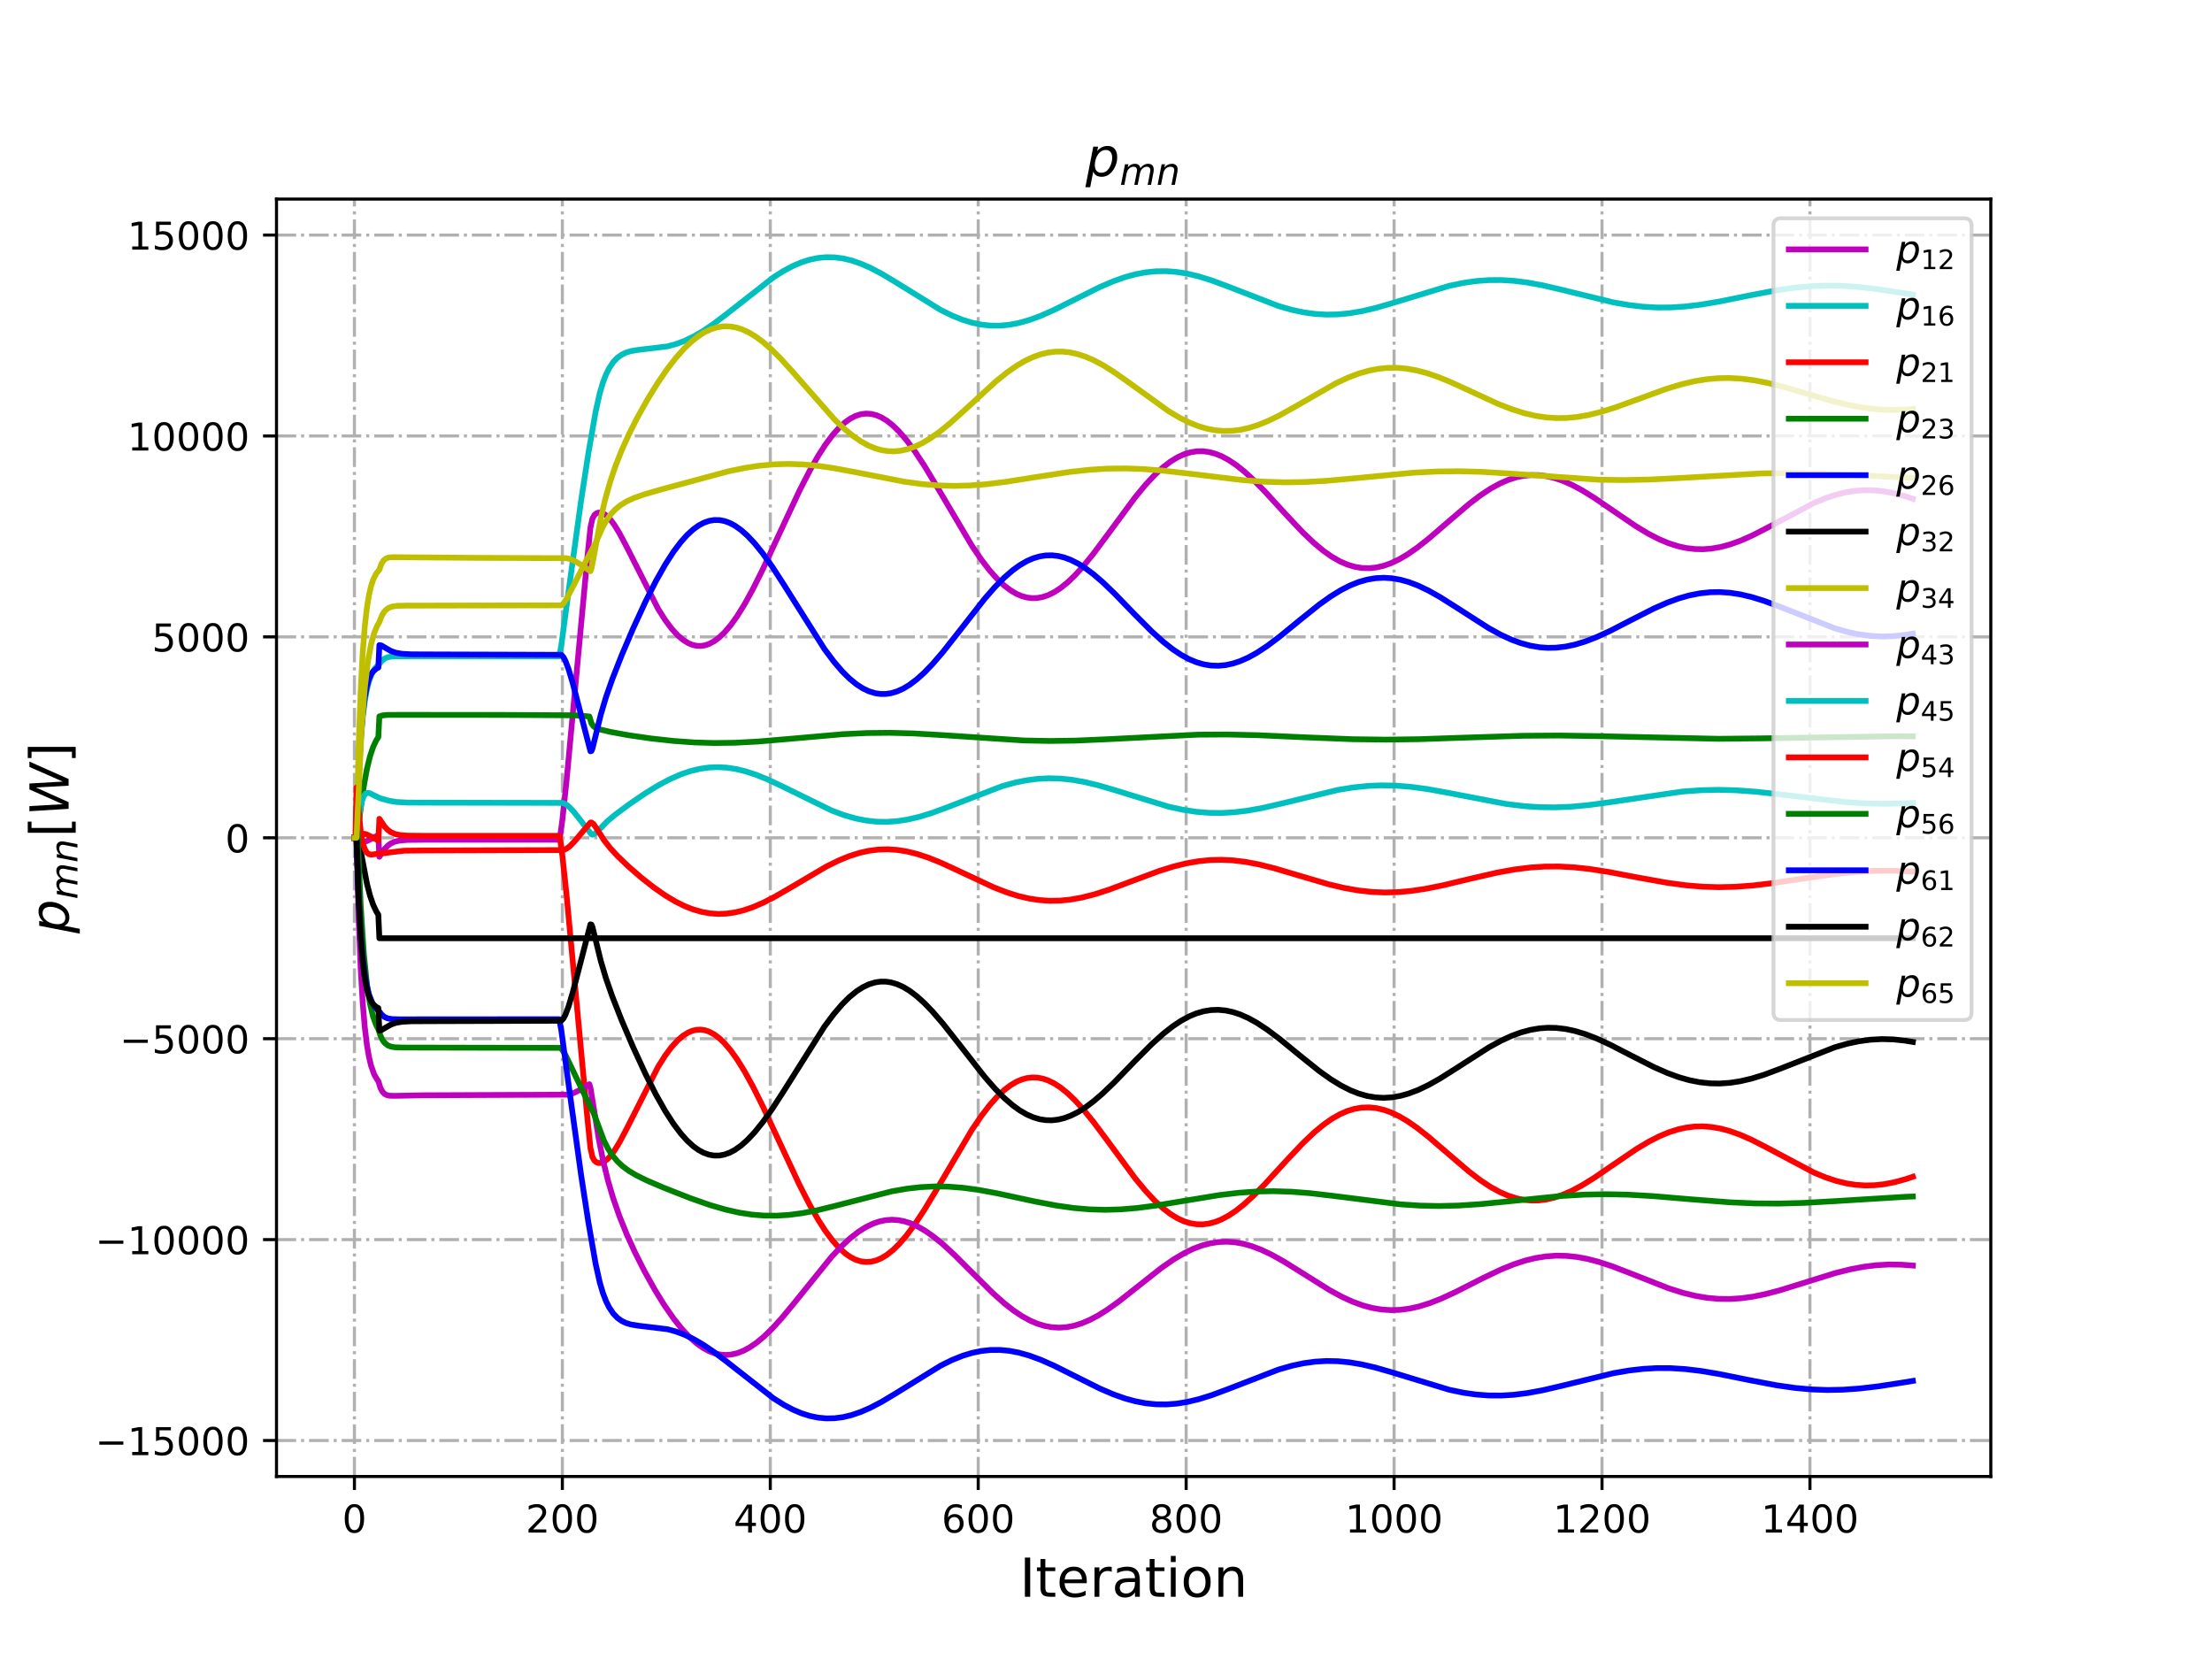 <?xml version="1.0" encoding="utf-8" standalone="no"?>
<!DOCTYPE svg PUBLIC "-//W3C//DTD SVG 1.1//EN"
  "http://www.w3.org/Graphics/SVG/1.1/DTD/svg11.dtd">
<!-- Created with matplotlib (http://matplotlib.org/) -->
<svg height="432pt" version="1.1" viewBox="0 0 576 432" width="576pt" xmlns="http://www.w3.org/2000/svg" xmlns:xlink="http://www.w3.org/1999/xlink">
 <defs>
  <style type="text/css">
*{stroke-linecap:butt;stroke-linejoin:round;}
  </style>
 </defs>
 <g id="figure_1">
  <g id="patch_1">
   <path d="M 0 432 
L 576 432 
L 576 0 
L 0 0 
z
" style="fill:#ffffff;"/>
  </g>
  <g id="axes_1">
   <g id="patch_2">
    <path d="M 72 384.48 
L 518.4 384.48 
L 518.4 51.84 
L 72 51.84 
z
" style="fill:#ffffff;"/>
   </g>
   <g id="matplotlib.axis_1">
    <g id="xtick_1">
     <g id="line2d_1">
      <path clip-path="url(#p38170d453d)" d="M 92.291 384.48 
L 92.291 51.84 
" style="fill:none;stroke:#b0b0b0;stroke-dasharray:5.12,1.28,0.8,1.28;stroke-dashoffset:0;stroke-width:0.8;"/>
     </g>
     <g id="line2d_2">
      <defs>
       <path d="M 0 0 
L 0 3.5 
" id="m357e4e09e6" style="stroke:#000000;stroke-width:0.8;"/>
      </defs>
      <g>
       <use style="stroke:#000000;stroke-width:0.8;" x="92.291" xlink:href="#m357e4e09e6" y="384.48"/>
      </g>
     </g>
     <g id="text_1">
      <!-- 0 -->
      <defs>
       <path d="M 31.781 66.406 
Q 24.172 66.406 20.328 58.906 
Q 16.5 51.422 16.5 36.375 
Q 16.5 21.391 20.328 13.891 
Q 24.172 6.391 31.781 6.391 
Q 39.453 6.391 43.281 13.891 
Q 47.125 21.391 47.125 36.375 
Q 47.125 51.422 43.281 58.906 
Q 39.453 66.406 31.781 66.406 
z
M 31.781 74.219 
Q 44.047 74.219 50.516 64.516 
Q 56.984 54.828 56.984 36.375 
Q 56.984 17.969 50.516 8.266 
Q 44.047 -1.422 31.781 -1.422 
Q 19.531 -1.422 13.062 8.266 
Q 6.594 17.969 6.594 36.375 
Q 6.594 54.828 13.062 64.516 
Q 19.531 74.219 31.781 74.219 
z
" id="DejaVuSans-30"/>
      </defs>
      <g transform="translate(89.11 399.078)scale(0.1 -0.1)">
       <use xlink:href="#DejaVuSans-30"/>
      </g>
     </g>
    </g>
    <g id="xtick_2">
     <g id="line2d_3">
      <path clip-path="url(#p38170d453d)" d="M 146.436 384.48 
L 146.436 51.84 
" style="fill:none;stroke:#b0b0b0;stroke-dasharray:5.12,1.28,0.8,1.28;stroke-dashoffset:0;stroke-width:0.8;"/>
     </g>
     <g id="line2d_4">
      <g>
       <use style="stroke:#000000;stroke-width:0.8;" x="146.436" xlink:href="#m357e4e09e6" y="384.48"/>
      </g>
     </g>
     <g id="text_2">
      <!-- 200 -->
      <defs>
       <path d="M 19.188 8.297 
L 53.609 8.297 
L 53.609 0 
L 7.328 0 
L 7.328 8.297 
Q 12.938 14.109 22.625 23.891 
Q 32.328 33.688 34.812 36.531 
Q 39.547 41.844 41.422 45.531 
Q 43.312 49.219 43.312 52.781 
Q 43.312 58.594 39.234 62.25 
Q 35.156 65.922 28.609 65.922 
Q 23.969 65.922 18.812 64.312 
Q 13.672 62.703 7.812 59.422 
L 7.812 69.391 
Q 13.766 71.781 18.938 73 
Q 24.125 74.219 28.422 74.219 
Q 39.75 74.219 46.484 68.547 
Q 53.219 62.891 53.219 53.422 
Q 53.219 48.922 51.531 44.891 
Q 49.859 40.875 45.406 35.406 
Q 44.188 33.984 37.641 27.219 
Q 31.109 20.453 19.188 8.297 
z
" id="DejaVuSans-32"/>
      </defs>
      <g transform="translate(136.892 399.078)scale(0.1 -0.1)">
       <use xlink:href="#DejaVuSans-32"/>
       <use x="63.623" xlink:href="#DejaVuSans-30"/>
       <use x="127.246" xlink:href="#DejaVuSans-30"/>
      </g>
     </g>
    </g>
    <g id="xtick_3">
     <g id="line2d_5">
      <path clip-path="url(#p38170d453d)" d="M 200.581 384.48 
L 200.581 51.84 
" style="fill:none;stroke:#b0b0b0;stroke-dasharray:5.12,1.28,0.8,1.28;stroke-dashoffset:0;stroke-width:0.8;"/>
     </g>
     <g id="line2d_6">
      <g>
       <use style="stroke:#000000;stroke-width:0.8;" x="200.581" xlink:href="#m357e4e09e6" y="384.48"/>
      </g>
     </g>
     <g id="text_3">
      <!-- 400 -->
      <defs>
       <path d="M 37.797 64.312 
L 12.891 25.391 
L 37.797 25.391 
z
M 35.203 72.906 
L 47.609 72.906 
L 47.609 25.391 
L 58.016 25.391 
L 58.016 17.188 
L 47.609 17.188 
L 47.609 0 
L 37.797 0 
L 37.797 17.188 
L 4.891 17.188 
L 4.891 26.703 
z
" id="DejaVuSans-34"/>
      </defs>
      <g transform="translate(191.038 399.078)scale(0.1 -0.1)">
       <use xlink:href="#DejaVuSans-34"/>
       <use x="63.623" xlink:href="#DejaVuSans-30"/>
       <use x="127.246" xlink:href="#DejaVuSans-30"/>
      </g>
     </g>
    </g>
    <g id="xtick_4">
     <g id="line2d_7">
      <path clip-path="url(#p38170d453d)" d="M 254.726 384.48 
L 254.726 51.84 
" style="fill:none;stroke:#b0b0b0;stroke-dasharray:5.12,1.28,0.8,1.28;stroke-dashoffset:0;stroke-width:0.8;"/>
     </g>
     <g id="line2d_8">
      <g>
       <use style="stroke:#000000;stroke-width:0.8;" x="254.726" xlink:href="#m357e4e09e6" y="384.48"/>
      </g>
     </g>
     <g id="text_4">
      <!-- 600 -->
      <defs>
       <path d="M 33.016 40.375 
Q 26.375 40.375 22.484 35.828 
Q 18.609 31.297 18.609 23.391 
Q 18.609 15.531 22.484 10.953 
Q 26.375 6.391 33.016 6.391 
Q 39.656 6.391 43.531 10.953 
Q 47.406 15.531 47.406 23.391 
Q 47.406 31.297 43.531 35.828 
Q 39.656 40.375 33.016 40.375 
z
M 52.594 71.297 
L 52.594 62.312 
Q 48.875 64.062 45.094 64.984 
Q 41.312 65.922 37.594 65.922 
Q 27.828 65.922 22.672 59.328 
Q 17.531 52.734 16.797 39.406 
Q 19.672 43.656 24.016 45.922 
Q 28.375 48.188 33.594 48.188 
Q 44.578 48.188 50.953 41.516 
Q 57.328 34.859 57.328 23.391 
Q 57.328 12.156 50.688 5.359 
Q 44.047 -1.422 33.016 -1.422 
Q 20.359 -1.422 13.672 8.266 
Q 6.984 17.969 6.984 36.375 
Q 6.984 53.656 15.188 63.938 
Q 23.391 74.219 37.203 74.219 
Q 40.922 74.219 44.703 73.484 
Q 48.484 72.75 52.594 71.297 
z
" id="DejaVuSans-36"/>
      </defs>
      <g transform="translate(245.183 399.078)scale(0.1 -0.1)">
       <use xlink:href="#DejaVuSans-36"/>
       <use x="63.623" xlink:href="#DejaVuSans-30"/>
       <use x="127.246" xlink:href="#DejaVuSans-30"/>
      </g>
     </g>
    </g>
    <g id="xtick_5">
     <g id="line2d_9">
      <path clip-path="url(#p38170d453d)" d="M 308.872 384.48 
L 308.872 51.84 
" style="fill:none;stroke:#b0b0b0;stroke-dasharray:5.12,1.28,0.8,1.28;stroke-dashoffset:0;stroke-width:0.8;"/>
     </g>
     <g id="line2d_10">
      <g>
       <use style="stroke:#000000;stroke-width:0.8;" x="308.872" xlink:href="#m357e4e09e6" y="384.48"/>
      </g>
     </g>
     <g id="text_5">
      <!-- 800 -->
      <defs>
       <path d="M 31.781 34.625 
Q 24.75 34.625 20.719 30.859 
Q 16.703 27.094 16.703 20.516 
Q 16.703 13.922 20.719 10.156 
Q 24.75 6.391 31.781 6.391 
Q 38.812 6.391 42.859 10.172 
Q 46.922 13.969 46.922 20.516 
Q 46.922 27.094 42.891 30.859 
Q 38.875 34.625 31.781 34.625 
z
M 21.922 38.812 
Q 15.578 40.375 12.031 44.719 
Q 8.5 49.078 8.5 55.328 
Q 8.5 64.062 14.719 69.141 
Q 20.953 74.219 31.781 74.219 
Q 42.672 74.219 48.875 69.141 
Q 55.078 64.062 55.078 55.328 
Q 55.078 49.078 51.531 44.719 
Q 48 40.375 41.703 38.812 
Q 48.828 37.156 52.797 32.312 
Q 56.781 27.484 56.781 20.516 
Q 56.781 9.906 50.312 4.234 
Q 43.844 -1.422 31.781 -1.422 
Q 19.734 -1.422 13.25 4.234 
Q 6.781 9.906 6.781 20.516 
Q 6.781 27.484 10.781 32.312 
Q 14.797 37.156 21.922 38.812 
z
M 18.312 54.391 
Q 18.312 48.734 21.844 45.562 
Q 25.391 42.391 31.781 42.391 
Q 38.141 42.391 41.719 45.562 
Q 45.312 48.734 45.312 54.391 
Q 45.312 60.062 41.719 63.234 
Q 38.141 66.406 31.781 66.406 
Q 25.391 66.406 21.844 63.234 
Q 18.312 60.062 18.312 54.391 
z
" id="DejaVuSans-38"/>
      </defs>
      <g transform="translate(299.328 399.078)scale(0.1 -0.1)">
       <use xlink:href="#DejaVuSans-38"/>
       <use x="63.623" xlink:href="#DejaVuSans-30"/>
       <use x="127.246" xlink:href="#DejaVuSans-30"/>
      </g>
     </g>
    </g>
    <g id="xtick_6">
     <g id="line2d_11">
      <path clip-path="url(#p38170d453d)" d="M 363.017 384.48 
L 363.017 51.84 
" style="fill:none;stroke:#b0b0b0;stroke-dasharray:5.12,1.28,0.8,1.28;stroke-dashoffset:0;stroke-width:0.8;"/>
     </g>
     <g id="line2d_12">
      <g>
       <use style="stroke:#000000;stroke-width:0.8;" x="363.017" xlink:href="#m357e4e09e6" y="384.48"/>
      </g>
     </g>
     <g id="text_6">
      <!-- 1000 -->
      <defs>
       <path d="M 12.406 8.297 
L 28.516 8.297 
L 28.516 63.922 
L 10.984 60.406 
L 10.984 69.391 
L 28.422 72.906 
L 38.281 72.906 
L 38.281 8.297 
L 54.391 8.297 
L 54.391 0 
L 12.406 0 
z
" id="DejaVuSans-31"/>
      </defs>
      <g transform="translate(350.292 399.078)scale(0.1 -0.1)">
       <use xlink:href="#DejaVuSans-31"/>
       <use x="63.623" xlink:href="#DejaVuSans-30"/>
       <use x="127.246" xlink:href="#DejaVuSans-30"/>
       <use x="190.869" xlink:href="#DejaVuSans-30"/>
      </g>
     </g>
    </g>
    <g id="xtick_7">
     <g id="line2d_13">
      <path clip-path="url(#p38170d453d)" d="M 417.162 384.48 
L 417.162 51.84 
" style="fill:none;stroke:#b0b0b0;stroke-dasharray:5.12,1.28,0.8,1.28;stroke-dashoffset:0;stroke-width:0.8;"/>
     </g>
     <g id="line2d_14">
      <g>
       <use style="stroke:#000000;stroke-width:0.8;" x="417.162" xlink:href="#m357e4e09e6" y="384.48"/>
      </g>
     </g>
     <g id="text_7">
      <!-- 1200 -->
      <g transform="translate(404.437 399.078)scale(0.1 -0.1)">
       <use xlink:href="#DejaVuSans-31"/>
       <use x="63.623" xlink:href="#DejaVuSans-32"/>
       <use x="127.246" xlink:href="#DejaVuSans-30"/>
       <use x="190.869" xlink:href="#DejaVuSans-30"/>
      </g>
     </g>
    </g>
    <g id="xtick_8">
     <g id="line2d_15">
      <path clip-path="url(#p38170d453d)" d="M 471.307 384.48 
L 471.307 51.84 
" style="fill:none;stroke:#b0b0b0;stroke-dasharray:5.12,1.28,0.8,1.28;stroke-dashoffset:0;stroke-width:0.8;"/>
     </g>
     <g id="line2d_16">
      <g>
       <use style="stroke:#000000;stroke-width:0.8;" x="471.307" xlink:href="#m357e4e09e6" y="384.48"/>
      </g>
     </g>
     <g id="text_8">
      <!-- 1400 -->
      <g transform="translate(458.582 399.078)scale(0.1 -0.1)">
       <use xlink:href="#DejaVuSans-31"/>
       <use x="63.623" xlink:href="#DejaVuSans-34"/>
       <use x="127.246" xlink:href="#DejaVuSans-30"/>
       <use x="190.869" xlink:href="#DejaVuSans-30"/>
      </g>
     </g>
    </g>
    <g id="text_9">
     <!-- Iteration -->
     <defs>
      <path d="M 9.812 72.906 
L 19.672 72.906 
L 19.672 0 
L 9.812 0 
z
" id="DejaVuSans-49"/>
      <path d="M 18.312 70.219 
L 18.312 54.688 
L 36.812 54.688 
L 36.812 47.703 
L 18.312 47.703 
L 18.312 18.016 
Q 18.312 11.328 20.141 9.422 
Q 21.969 7.516 27.594 7.516 
L 36.812 7.516 
L 36.812 0 
L 27.594 0 
Q 17.188 0 13.234 3.875 
Q 9.281 7.766 9.281 18.016 
L 9.281 47.703 
L 2.688 47.703 
L 2.688 54.688 
L 9.281 54.688 
L 9.281 70.219 
z
" id="DejaVuSans-74"/>
      <path d="M 56.203 29.594 
L 56.203 25.203 
L 14.891 25.203 
Q 15.484 15.922 20.484 11.062 
Q 25.484 6.203 34.422 6.203 
Q 39.594 6.203 44.453 7.469 
Q 49.312 8.734 54.109 11.281 
L 54.109 2.781 
Q 49.266 0.734 44.188 -0.344 
Q 39.109 -1.422 33.891 -1.422 
Q 20.797 -1.422 13.156 6.188 
Q 5.516 13.812 5.516 26.812 
Q 5.516 40.234 12.766 48.109 
Q 20.016 56 32.328 56 
Q 43.359 56 49.781 48.891 
Q 56.203 41.797 56.203 29.594 
z
M 47.219 32.234 
Q 47.125 39.594 43.094 43.984 
Q 39.062 48.391 32.422 48.391 
Q 24.906 48.391 20.391 44.141 
Q 15.875 39.891 15.188 32.172 
z
" id="DejaVuSans-65"/>
      <path d="M 41.109 46.297 
Q 39.594 47.172 37.812 47.578 
Q 36.031 48 33.891 48 
Q 26.266 48 22.188 43.047 
Q 18.109 38.094 18.109 28.812 
L 18.109 0 
L 9.078 0 
L 9.078 54.688 
L 18.109 54.688 
L 18.109 46.188 
Q 20.953 51.172 25.484 53.578 
Q 30.031 56 36.531 56 
Q 37.453 56 38.578 55.875 
Q 39.703 55.766 41.062 55.516 
z
" id="DejaVuSans-72"/>
      <path d="M 34.281 27.484 
Q 23.391 27.484 19.188 25 
Q 14.984 22.516 14.984 16.5 
Q 14.984 11.719 18.141 8.906 
Q 21.297 6.109 26.703 6.109 
Q 34.188 6.109 38.703 11.406 
Q 43.219 16.703 43.219 25.484 
L 43.219 27.484 
z
M 52.203 31.203 
L 52.203 0 
L 43.219 0 
L 43.219 8.297 
Q 40.141 3.328 35.547 0.953 
Q 30.953 -1.422 24.312 -1.422 
Q 15.922 -1.422 10.953 3.297 
Q 6 8.016 6 15.922 
Q 6 25.141 12.172 29.828 
Q 18.359 34.516 30.609 34.516 
L 43.219 34.516 
L 43.219 35.406 
Q 43.219 41.609 39.141 45 
Q 35.062 48.391 27.688 48.391 
Q 23 48.391 18.547 47.266 
Q 14.109 46.141 10.016 43.891 
L 10.016 52.203 
Q 14.938 54.109 19.578 55.047 
Q 24.219 56 28.609 56 
Q 40.484 56 46.344 49.844 
Q 52.203 43.703 52.203 31.203 
z
" id="DejaVuSans-61"/>
      <path d="M 9.422 54.688 
L 18.406 54.688 
L 18.406 0 
L 9.422 0 
z
M 9.422 75.984 
L 18.406 75.984 
L 18.406 64.594 
L 9.422 64.594 
z
" id="DejaVuSans-69"/>
      <path d="M 30.609 48.391 
Q 23.391 48.391 19.188 42.75 
Q 14.984 37.109 14.984 27.297 
Q 14.984 17.484 19.156 11.844 
Q 23.344 6.203 30.609 6.203 
Q 37.797 6.203 41.984 11.859 
Q 46.188 17.531 46.188 27.297 
Q 46.188 37.016 41.984 42.703 
Q 37.797 48.391 30.609 48.391 
z
M 30.609 56 
Q 42.328 56 49.016 48.375 
Q 55.719 40.766 55.719 27.297 
Q 55.719 13.875 49.016 6.219 
Q 42.328 -1.422 30.609 -1.422 
Q 18.844 -1.422 12.172 6.219 
Q 5.516 13.875 5.516 27.297 
Q 5.516 40.766 12.172 48.375 
Q 18.844 56 30.609 56 
z
" id="DejaVuSans-6f"/>
      <path d="M 54.891 33.016 
L 54.891 0 
L 45.906 0 
L 45.906 32.719 
Q 45.906 40.484 42.875 44.328 
Q 39.844 48.188 33.797 48.188 
Q 26.516 48.188 22.312 43.547 
Q 18.109 38.922 18.109 30.906 
L 18.109 0 
L 9.078 0 
L 9.078 54.688 
L 18.109 54.688 
L 18.109 46.188 
Q 21.344 51.125 25.703 53.562 
Q 30.078 56 35.797 56 
Q 45.219 56 50.047 50.172 
Q 54.891 44.344 54.891 33.016 
z
" id="DejaVuSans-6e"/>
     </defs>
     <g transform="translate(265.508 415.796)scale(0.14 -0.14)">
      <use xlink:href="#DejaVuSans-49"/>
      <use x="29.492" xlink:href="#DejaVuSans-74"/>
      <use x="68.701" xlink:href="#DejaVuSans-65"/>
      <use x="130.225" xlink:href="#DejaVuSans-72"/>
      <use x="171.338" xlink:href="#DejaVuSans-61"/>
      <use x="232.617" xlink:href="#DejaVuSans-74"/>
      <use x="271.826" xlink:href="#DejaVuSans-69"/>
      <use x="299.609" xlink:href="#DejaVuSans-6f"/>
      <use x="360.791" xlink:href="#DejaVuSans-6e"/>
     </g>
    </g>
   </g>
   <g id="matplotlib.axis_2">
    <g id="ytick_1">
     <g id="line2d_17">
      <path clip-path="url(#p38170d453d)" d="M 72 375.111 
L 518.4 375.111 
" style="fill:none;stroke:#b0b0b0;stroke-dasharray:5.12,1.28,0.8,1.28;stroke-dashoffset:0;stroke-width:0.8;"/>
     </g>
     <g id="line2d_18">
      <defs>
       <path d="M 0 0 
L -3.5 0 
" id="m4f5375b6f4" style="stroke:#000000;stroke-width:0.8;"/>
      </defs>
      <g>
       <use style="stroke:#000000;stroke-width:0.8;" x="72" xlink:href="#m4f5375b6f4" y="375.111"/>
      </g>
     </g>
     <g id="text_10">
      <!-- −15000 -->
      <defs>
       <path d="M 10.594 35.5 
L 73.188 35.5 
L 73.188 27.203 
L 10.594 27.203 
z
" id="DejaVuSans-2212"/>
       <path d="M 10.797 72.906 
L 49.516 72.906 
L 49.516 64.594 
L 19.828 64.594 
L 19.828 46.734 
Q 21.969 47.469 24.109 47.828 
Q 26.266 48.188 28.422 48.188 
Q 40.625 48.188 47.75 41.5 
Q 54.891 34.812 54.891 23.391 
Q 54.891 11.625 47.562 5.094 
Q 40.234 -1.422 26.906 -1.422 
Q 22.312 -1.422 17.547 -0.641 
Q 12.797 0.141 7.719 1.703 
L 7.719 11.625 
Q 12.109 9.234 16.797 8.062 
Q 21.484 6.891 26.703 6.891 
Q 35.156 6.891 40.078 11.328 
Q 45.016 15.766 45.016 23.391 
Q 45.016 31 40.078 35.438 
Q 35.156 39.891 26.703 39.891 
Q 22.75 39.891 18.812 39.016 
Q 14.891 38.141 10.797 36.281 
z
" id="DejaVuSans-35"/>
      </defs>
      <g transform="translate(24.808 378.911)scale(0.1 -0.1)">
       <use xlink:href="#DejaVuSans-2212"/>
       <use x="83.789" xlink:href="#DejaVuSans-31"/>
       <use x="147.412" xlink:href="#DejaVuSans-35"/>
       <use x="211.035" xlink:href="#DejaVuSans-30"/>
       <use x="274.658" xlink:href="#DejaVuSans-30"/>
       <use x="338.281" xlink:href="#DejaVuSans-30"/>
      </g>
     </g>
    </g>
    <g id="ytick_2">
     <g id="line2d_19">
      <path clip-path="url(#p38170d453d)" d="M 72 322.794 
L 518.4 322.794 
" style="fill:none;stroke:#b0b0b0;stroke-dasharray:5.12,1.28,0.8,1.28;stroke-dashoffset:0;stroke-width:0.8;"/>
     </g>
     <g id="line2d_20">
      <g>
       <use style="stroke:#000000;stroke-width:0.8;" x="72" xlink:href="#m4f5375b6f4" y="322.794"/>
      </g>
     </g>
     <g id="text_11">
      <!-- −10000 -->
      <g transform="translate(24.808 326.594)scale(0.1 -0.1)">
       <use xlink:href="#DejaVuSans-2212"/>
       <use x="83.789" xlink:href="#DejaVuSans-31"/>
       <use x="147.412" xlink:href="#DejaVuSans-30"/>
       <use x="211.035" xlink:href="#DejaVuSans-30"/>
       <use x="274.658" xlink:href="#DejaVuSans-30"/>
       <use x="338.281" xlink:href="#DejaVuSans-30"/>
      </g>
     </g>
    </g>
    <g id="ytick_3">
     <g id="line2d_21">
      <path clip-path="url(#p38170d453d)" d="M 72 270.477 
L 518.4 270.477 
" style="fill:none;stroke:#b0b0b0;stroke-dasharray:5.12,1.28,0.8,1.28;stroke-dashoffset:0;stroke-width:0.8;"/>
     </g>
     <g id="line2d_22">
      <g>
       <use style="stroke:#000000;stroke-width:0.8;" x="72" xlink:href="#m4f5375b6f4" y="270.477"/>
      </g>
     </g>
     <g id="text_12">
      <!-- −5000 -->
      <g transform="translate(31.17 274.276)scale(0.1 -0.1)">
       <use xlink:href="#DejaVuSans-2212"/>
       <use x="83.789" xlink:href="#DejaVuSans-35"/>
       <use x="147.412" xlink:href="#DejaVuSans-30"/>
       <use x="211.035" xlink:href="#DejaVuSans-30"/>
       <use x="274.658" xlink:href="#DejaVuSans-30"/>
      </g>
     </g>
    </g>
    <g id="ytick_4">
     <g id="line2d_23">
      <path clip-path="url(#p38170d453d)" d="M 72 218.16 
L 518.4 218.16 
" style="fill:none;stroke:#b0b0b0;stroke-dasharray:5.12,1.28,0.8,1.28;stroke-dashoffset:0;stroke-width:0.8;"/>
     </g>
     <g id="line2d_24">
      <g>
       <use style="stroke:#000000;stroke-width:0.8;" x="72" xlink:href="#m4f5375b6f4" y="218.16"/>
      </g>
     </g>
     <g id="text_13">
      <!-- 0 -->
      <g transform="translate(58.638 221.959)scale(0.1 -0.1)">
       <use xlink:href="#DejaVuSans-30"/>
      </g>
     </g>
    </g>
    <g id="ytick_5">
     <g id="line2d_25">
      <path clip-path="url(#p38170d453d)" d="M 72 165.843 
L 518.4 165.843 
" style="fill:none;stroke:#b0b0b0;stroke-dasharray:5.12,1.28,0.8,1.28;stroke-dashoffset:0;stroke-width:0.8;"/>
     </g>
     <g id="line2d_26">
      <g>
       <use style="stroke:#000000;stroke-width:0.8;" x="72" xlink:href="#m4f5375b6f4" y="165.843"/>
      </g>
     </g>
     <g id="text_14">
      <!-- 5000 -->
      <g transform="translate(39.55 169.642)scale(0.1 -0.1)">
       <use xlink:href="#DejaVuSans-35"/>
       <use x="63.623" xlink:href="#DejaVuSans-30"/>
       <use x="127.246" xlink:href="#DejaVuSans-30"/>
       <use x="190.869" xlink:href="#DejaVuSans-30"/>
      </g>
     </g>
    </g>
    <g id="ytick_6">
     <g id="line2d_27">
      <path clip-path="url(#p38170d453d)" d="M 72 113.526 
L 518.4 113.526 
" style="fill:none;stroke:#b0b0b0;stroke-dasharray:5.12,1.28,0.8,1.28;stroke-dashoffset:0;stroke-width:0.8;"/>
     </g>
     <g id="line2d_28">
      <g>
       <use style="stroke:#000000;stroke-width:0.8;" x="72" xlink:href="#m4f5375b6f4" y="113.526"/>
      </g>
     </g>
     <g id="text_15">
      <!-- 10000 -->
      <g transform="translate(33.188 117.325)scale(0.1 -0.1)">
       <use xlink:href="#DejaVuSans-31"/>
       <use x="63.623" xlink:href="#DejaVuSans-30"/>
       <use x="127.246" xlink:href="#DejaVuSans-30"/>
       <use x="190.869" xlink:href="#DejaVuSans-30"/>
       <use x="254.492" xlink:href="#DejaVuSans-30"/>
      </g>
     </g>
    </g>
    <g id="ytick_7">
     <g id="line2d_29">
      <path clip-path="url(#p38170d453d)" d="M 72 61.209 
L 518.4 61.209 
" style="fill:none;stroke:#b0b0b0;stroke-dasharray:5.12,1.28,0.8,1.28;stroke-dashoffset:0;stroke-width:0.8;"/>
     </g>
     <g id="line2d_30">
      <g>
       <use style="stroke:#000000;stroke-width:0.8;" x="72" xlink:href="#m4f5375b6f4" y="61.209"/>
      </g>
     </g>
     <g id="text_16">
      <!-- 15000 -->
      <g transform="translate(33.188 65.008)scale(0.1 -0.1)">
       <use xlink:href="#DejaVuSans-31"/>
       <use x="63.623" xlink:href="#DejaVuSans-35"/>
       <use x="127.246" xlink:href="#DejaVuSans-30"/>
       <use x="190.869" xlink:href="#DejaVuSans-30"/>
       <use x="254.492" xlink:href="#DejaVuSans-30"/>
      </g>
     </g>
    </g>
    <g id="text_17">
     <!-- $p_{mn}[W]$ -->
     <defs>
      <path d="M 49.609 33.688 
Q 49.609 40.875 46.484 44.672 
Q 43.359 48.484 37.5 48.484 
Q 33.5 48.484 29.859 46.438 
Q 26.219 44.391 23.391 40.484 
Q 20.609 36.625 18.938 31.156 
Q 17.281 25.688 17.281 20.312 
Q 17.281 13.484 20.406 9.797 
Q 23.531 6.109 29.297 6.109 
Q 33.547 6.109 37.188 8.109 
Q 40.828 10.109 43.406 13.922 
Q 46.188 17.922 47.891 23.344 
Q 49.609 28.766 49.609 33.688 
z
M 21.781 46.391 
Q 25.391 51.125 30.297 53.562 
Q 35.203 56 41.219 56 
Q 49.609 56 54.25 50.5 
Q 58.891 45.016 58.891 35.109 
Q 58.891 27 56 19.656 
Q 53.125 12.312 47.703 6.5 
Q 44.094 2.641 39.547 0.609 
Q 35.016 -1.422 29.984 -1.422 
Q 24.172 -1.422 20.219 1 
Q 16.266 3.422 14.312 8.203 
L 8.688 -20.797 
L -0.297 -20.797 
L 14.406 54.688 
L 23.391 54.688 
z
" id="DejaVuSans-Oblique-70"/>
      <path d="M 89.797 33.016 
L 83.406 0 
L 74.422 0 
L 80.719 32.719 
Q 81.109 34.812 81.297 36.328 
Q 81.5 37.844 81.5 38.922 
Q 81.5 43.312 79.047 45.75 
Q 76.609 48.188 72.219 48.188 
Q 65.672 48.188 60.547 43.281 
Q 55.422 38.375 53.906 30.516 
L 47.906 0 
L 38.922 0 
L 45.312 32.719 
Q 45.703 34.516 45.891 36.047 
Q 46.094 37.594 46.094 38.812 
Q 46.094 43.266 43.656 45.719 
Q 41.219 48.188 36.922 48.188 
Q 30.281 48.188 25.141 43.281 
Q 20.016 38.375 18.5 30.516 
L 12.5 0 
L 3.516 0 
L 14.203 54.688 
L 23.188 54.688 
L 21.484 46.188 
Q 25.141 50.984 30.047 53.484 
Q 34.969 56 40.578 56 
Q 46.531 56 50.359 52.875 
Q 54.203 49.75 54.984 44.188 
Q 59.078 49.953 64.469 52.969 
Q 69.875 56 75.875 56 
Q 82.906 56 86.734 51.953 
Q 90.578 47.906 90.578 40.484 
Q 90.578 38.875 90.375 36.938 
Q 90.188 35.016 89.797 33.016 
z
" id="DejaVuSans-Oblique-6d"/>
      <path d="M 55.719 33.016 
L 49.312 0 
L 40.281 0 
L 46.688 32.672 
Q 47.125 34.969 47.359 36.719 
Q 47.609 38.484 47.609 39.5 
Q 47.609 43.609 45.016 45.891 
Q 42.438 48.188 37.797 48.188 
Q 30.562 48.188 25.344 43.375 
Q 20.125 38.578 18.5 30.328 
L 12.5 0 
L 3.516 0 
L 14.109 54.688 
L 23.094 54.688 
L 21.297 46.094 
Q 25.047 50.828 30.312 53.406 
Q 35.594 56 41.406 56 
Q 48.641 56 52.609 52.094 
Q 56.594 48.188 56.594 41.109 
Q 56.594 39.359 56.375 37.359 
Q 56.156 35.359 55.719 33.016 
z
" id="DejaVuSans-Oblique-6e"/>
      <path d="M 8.594 75.984 
L 29.297 75.984 
L 29.297 69 
L 17.578 69 
L 17.578 -6.203 
L 29.297 -6.203 
L 29.297 -13.188 
L 8.594 -13.188 
z
" id="DejaVuSans-5b"/>
      <path d="M 9.625 72.906 
L 19.188 72.906 
L 22.703 10.891 
L 50.203 72.906 
L 61.188 72.906 
L 64.797 10.891 
L 92 72.906 
L 102 72.906 
L 69.578 0 
L 57.172 0 
L 53.812 60.797 
L 26.516 0 
L 14.109 0 
z
" id="DejaVuSans-Oblique-57"/>
      <path d="M 30.422 75.984 
L 30.422 -13.188 
L 9.719 -13.188 
L 9.719 -6.203 
L 21.391 -6.203 
L 21.391 69 
L 9.719 69 
L 9.719 75.984 
z
" id="DejaVuSans-5d"/>
     </defs>
     <g transform="translate(17.868 243.08)rotate(-90)scale(0.14 -0.14)">
      <use transform="translate(0 0.016)" xlink:href="#DejaVuSans-Oblique-70"/>
      <use transform="translate(63.477 -16.391)scale(0.7)" xlink:href="#DejaVuSans-Oblique-6d"/>
      <use transform="translate(131.665 -16.391)scale(0.7)" xlink:href="#DejaVuSans-Oblique-6e"/>
      <use transform="translate(178.765 0.016)" xlink:href="#DejaVuSans-5b"/>
      <use transform="translate(217.778 0.016)" xlink:href="#DejaVuSans-Oblique-57"/>
      <use transform="translate(316.655 0.016)" xlink:href="#DejaVuSans-5d"/>
     </g>
    </g>
   </g>
   <g id="line2d_31">
    <path clip-path="url(#p38170d453d)" d="M 92.291 218.16 
L 93.103 218.16 
L 94.457 219.187 
L 94.998 219.196 
L 95.81 218.885 
L 98.518 217.454 
L 98.788 223.102 
L 100.142 221.097 
L 100.954 220.228 
L 101.766 219.633 
L 102.849 219.153 
L 104.203 218.861 
L 106.098 218.715 
L 110.7 218.668 
L 145.624 218.668 
L 145.895 217.474 
L 146.436 213.541 
L 147.519 203.396 
L 149.685 180.17 
L 152.934 145.338 
L 153.746 137.378 
L 154.287 134.992 
L 154.829 134.051 
L 155.37 133.631 
L 155.912 133.47 
L 156.453 133.488 
L 157.265 133.791 
L 158.077 134.382 
L 158.889 135.224 
L 159.972 136.672 
L 161.326 138.883 
L 163.221 142.469 
L 171.343 158.492 
L 173.238 161.486 
L 174.862 163.664 
L 176.487 165.443 
L 177.84 166.602 
L 179.194 167.454 
L 180.277 167.909 
L 181.36 168.161 
L 182.443 168.21 
L 183.526 168.056 
L 184.608 167.702 
L 185.962 166.984 
L 187.316 165.969 
L 188.669 164.671 
L 190.294 162.761 
L 191.918 160.498 
L 193.813 157.46 
L 195.979 153.541 
L 198.686 148.13 
L 202.747 139.401 
L 208.162 127.815 
L 210.869 122.535 
L 213.035 118.734 
L 214.93 115.79 
L 216.825 113.252 
L 218.449 111.431 
L 220.074 109.957 
L 221.427 109.005 
L 222.781 108.309 
L 224.134 107.873 
L 225.488 107.698 
L 226.842 107.781 
L 228.195 108.118 
L 229.549 108.702 
L 230.903 109.524 
L 232.527 110.809 
L 234.151 112.397 
L 236.046 114.597 
L 238.212 117.509 
L 240.649 121.196 
L 243.897 126.58 
L 253.102 142.143 
L 255.539 145.725 
L 257.704 148.545 
L 259.6 150.68 
L 261.495 152.471 
L 263.119 153.711 
L 264.743 154.665 
L 266.097 155.236 
L 267.451 155.6 
L 268.804 155.756 
L 270.158 155.707 
L 271.511 155.455 
L 272.865 155.006 
L 274.489 154.216 
L 276.114 153.168 
L 278.009 151.644 
L 279.904 149.829 
L 282.07 147.45 
L 284.777 144.113 
L 288.296 139.39 
L 295.606 129.483 
L 298.313 126.208 
L 300.75 123.603 
L 302.916 121.621 
L 304.811 120.178 
L 306.706 119.03 
L 308.33 118.293 
L 309.955 117.791 
L 311.579 117.526 
L 313.203 117.498 
L 314.828 117.704 
L 316.452 118.137 
L 318.076 118.786 
L 319.971 119.802 
L 321.867 121.071 
L 324.032 122.794 
L 326.469 125.024 
L 329.447 128.059 
L 334.861 133.979 
L 339.193 138.572 
L 342.171 141.406 
L 344.607 143.428 
L 346.773 144.953 
L 348.939 146.187 
L 350.834 147.011 
L 352.729 147.584 
L 354.624 147.9 
L 356.519 147.959 
L 358.415 147.765 
L 360.31 147.325 
L 362.205 146.654 
L 364.37 145.626 
L 366.536 144.348 
L 368.973 142.659 
L 371.951 140.316 
L 376.282 136.591 
L 382.509 131.261 
L 385.487 128.993 
L 388.194 127.207 
L 390.631 125.876 
L 392.797 124.941 
L 394.963 124.259 
L 396.858 123.878 
L 398.753 123.702 
L 400.648 123.73 
L 402.543 123.958 
L 404.709 124.453 
L 406.874 125.18 
L 409.311 126.246 
L 412.018 127.694 
L 415.267 129.71 
L 420.14 133.051 
L 426.096 137.097 
L 429.345 139.042 
L 432.052 140.426 
L 434.488 141.447 
L 436.925 142.226 
L 439.091 142.702 
L 441.257 142.967 
L 443.422 143.018 
L 445.588 142.859 
L 448.025 142.441 
L 450.461 141.788 
L 453.169 140.818 
L 456.147 139.506 
L 459.937 137.57 
L 472.39 130.968 
L 475.368 129.736 
L 478.075 128.836 
L 480.783 128.173 
L 483.219 127.796 
L 485.656 127.633 
L 488.092 127.684 
L 490.529 127.941 
L 493.236 128.454 
L 496.214 129.263 
L 498.109 129.892 
L 498.109 129.892 
" style="fill:none;stroke:#bf00bf;stroke-linecap:square;stroke-width:1.5;"/>
   </g>
   <g id="line2d_32">
    <path clip-path="url(#p38170d453d)" d="M 92.291 218.16 
L 92.562 218.16 
L 92.832 218.16 
L 93.374 202.765 
L 93.915 193.188 
L 94.457 186.862 
L 94.998 182.547 
L 95.54 179.538 
L 96.081 177.406 
L 96.893 175.28 
L 97.705 173.963 
L 98.518 173.133 
L 98.788 172.93 
L 99.33 172.173 
L 100.142 171.488 
L 100.954 171.141 
L 102.037 170.95 
L 103.932 170.891 
L 145.624 170.922 
L 146.165 168.032 
L 148.06 153.931 
L 151.309 130.389 
L 153.204 118.076 
L 155.099 107.221 
L 156.182 102.366 
L 156.994 99.628 
L 157.807 97.51 
L 158.619 95.876 
L 159.702 94.267 
L 160.785 93.141 
L 161.867 92.365 
L 162.95 91.838 
L 164.304 91.423 
L 166.199 91.111 
L 173.779 90.197 
L 175.945 89.613 
L 178.111 88.814 
L 180.548 87.659 
L 182.984 86.251 
L 185.691 84.431 
L 189.211 81.766 
L 201.393 72.221 
L 204.101 70.514 
L 206.537 69.226 
L 208.703 68.306 
L 210.869 67.617 
L 213.035 67.171 
L 215.2 66.971 
L 217.366 67.018 
L 219.532 67.305 
L 221.698 67.82 
L 224.134 68.648 
L 226.571 69.709 
L 229.549 71.266 
L 233.068 73.371 
L 244.98 80.731 
L 247.958 82.197 
L 250.666 83.28 
L 253.102 84.024 
L 255.539 84.53 
L 257.975 84.789 
L 260.412 84.798 
L 262.848 84.565 
L 265.285 84.102 
L 267.992 83.342 
L 270.97 82.251 
L 274.489 80.695 
L 279.363 78.259 
L 286.401 74.746 
L 289.921 73.236 
L 292.899 72.181 
L 295.606 71.436 
L 298.313 70.919 
L 301.021 70.643 
L 303.728 70.612 
L 306.435 70.821 
L 309.142 71.254 
L 312.12 71.963 
L 315.369 72.968 
L 319.43 74.469 
L 332.966 79.704 
L 336.486 80.705 
L 339.464 81.336 
L 342.442 81.746 
L 345.42 81.921 
L 348.398 81.861 
L 351.376 81.576 
L 354.624 81.032 
L 358.144 80.212 
L 362.475 78.962 
L 377.365 74.433 
L 381.155 73.646 
L 384.404 73.185 
L 387.653 72.941 
L 390.902 72.921 
L 394.15 73.118 
L 397.67 73.556 
L 401.731 74.302 
L 406.604 75.439 
L 420.14 78.744 
L 424.201 79.444 
L 427.991 79.879 
L 431.511 80.072 
L 435.03 80.056 
L 438.82 79.815 
L 442.881 79.331 
L 447.754 78.512 
L 455.876 76.869 
L 462.644 75.588 
L 467.517 74.893 
L 471.849 74.507 
L 475.91 74.368 
L 479.97 74.449 
L 484.302 74.759 
L 489.175 75.334 
L 495.943 76.378 
L 498.109 76.736 
L 498.109 76.736 
" style="fill:none;stroke:#00bfbf;stroke-linecap:square;stroke-width:1.5;"/>
   </g>
   <g id="line2d_33">
    <path clip-path="url(#p38170d453d)" d="M 92.291 218.16 
L 93.103 218.16 
L 94.457 217.133 
L 94.998 217.124 
L 95.81 217.435 
L 98.518 218.866 
L 98.788 213.218 
L 100.142 215.223 
L 100.954 216.092 
L 101.766 216.687 
L 102.849 217.167 
L 104.203 217.459 
L 106.098 217.605 
L 110.7 217.652 
L 145.624 217.652 
L 145.895 218.846 
L 146.436 222.779 
L 147.519 232.924 
L 149.685 256.15 
L 152.934 290.982 
L 153.746 298.942 
L 154.287 301.328 
L 154.829 302.269 
L 155.37 302.689 
L 155.912 302.85 
L 156.453 302.832 
L 157.265 302.529 
L 158.077 301.938 
L 158.889 301.096 
L 159.972 299.648 
L 161.326 297.437 
L 163.221 293.851 
L 171.343 277.828 
L 173.238 274.834 
L 174.862 272.656 
L 176.487 270.877 
L 177.84 269.718 
L 179.194 268.866 
L 180.277 268.411 
L 181.36 268.159 
L 182.443 268.11 
L 183.526 268.264 
L 184.608 268.618 
L 185.962 269.336 
L 187.316 270.351 
L 188.669 271.649 
L 190.294 273.559 
L 191.918 275.822 
L 193.813 278.86 
L 195.979 282.779 
L 198.686 288.19 
L 202.747 296.919 
L 208.162 308.505 
L 210.869 313.785 
L 213.035 317.586 
L 214.93 320.53 
L 216.825 323.068 
L 218.449 324.889 
L 220.074 326.363 
L 221.427 327.315 
L 222.781 328.011 
L 224.134 328.447 
L 225.488 328.622 
L 226.842 328.539 
L 228.195 328.202 
L 229.549 327.618 
L 230.903 326.796 
L 232.527 325.511 
L 234.151 323.923 
L 236.046 321.723 
L 238.212 318.811 
L 240.649 315.124 
L 243.897 309.74 
L 253.102 294.177 
L 255.539 290.595 
L 257.704 287.775 
L 259.6 285.64 
L 261.495 283.849 
L 263.119 282.609 
L 264.743 281.655 
L 266.097 281.084 
L 267.451 280.72 
L 268.804 280.564 
L 270.158 280.613 
L 271.511 280.865 
L 272.865 281.314 
L 274.489 282.104 
L 276.114 283.152 
L 278.009 284.676 
L 279.904 286.491 
L 282.07 288.87 
L 284.777 292.207 
L 288.296 296.93 
L 295.606 306.837 
L 298.313 310.112 
L 300.75 312.717 
L 302.916 314.699 
L 304.811 316.142 
L 306.706 317.29 
L 308.33 318.027 
L 309.955 318.529 
L 311.579 318.794 
L 313.203 318.822 
L 314.828 318.616 
L 316.452 318.183 
L 318.076 317.534 
L 319.971 316.518 
L 321.867 315.249 
L 324.032 313.526 
L 326.469 311.296 
L 329.447 308.261 
L 334.861 302.341 
L 339.193 297.748 
L 342.171 294.914 
L 344.607 292.892 
L 346.773 291.367 
L 348.939 290.133 
L 350.834 289.309 
L 352.729 288.736 
L 354.624 288.42 
L 356.519 288.361 
L 358.415 288.555 
L 360.31 288.995 
L 362.205 289.666 
L 364.37 290.694 
L 366.536 291.972 
L 368.973 293.661 
L 371.951 296.004 
L 376.282 299.729 
L 382.509 305.059 
L 385.487 307.327 
L 388.194 309.113 
L 390.631 310.444 
L 392.797 311.379 
L 394.963 312.061 
L 396.858 312.442 
L 398.753 312.618 
L 400.648 312.59 
L 402.543 312.362 
L 404.709 311.867 
L 406.874 311.14 
L 409.311 310.074 
L 412.018 308.626 
L 415.267 306.61 
L 420.14 303.269 
L 426.096 299.223 
L 429.345 297.278 
L 432.052 295.894 
L 434.488 294.873 
L 436.925 294.094 
L 439.091 293.618 
L 441.257 293.353 
L 443.422 293.302 
L 445.588 293.461 
L 448.025 293.879 
L 450.461 294.532 
L 453.169 295.502 
L 456.147 296.814 
L 459.937 298.75 
L 472.39 305.352 
L 475.368 306.584 
L 478.075 307.484 
L 480.783 308.147 
L 483.219 308.524 
L 485.656 308.687 
L 488.092 308.636 
L 490.529 308.379 
L 493.236 307.866 
L 496.214 307.057 
L 498.109 306.428 
L 498.109 306.428 
" style="fill:none;stroke:#ff0000;stroke-linecap:square;stroke-width:1.5;"/>
   </g>
   <g id="line2d_34">
    <path clip-path="url(#p38170d453d)" d="M 92.291 218.16 
L 92.562 218.16 
L 92.832 218.16 
L 93.374 214.572 
L 94.727 204.743 
L 95.54 200.265 
L 96.352 196.928 
L 97.164 194.51 
L 97.976 192.788 
L 98.518 191.933 
L 98.788 186.543 
L 99.601 186.291 
L 100.954 186.157 
L 104.744 186.15 
L 129.922 186.16 
L 149.685 186.263 
L 153.475 186.57 
L 154.016 188.359 
L 154.558 189.135 
L 155.099 189.524 
L 156.182 189.933 
L 158.889 190.572 
L 163.492 191.421 
L 169.448 192.285 
L 175.404 192.941 
L 180.818 193.326 
L 185.962 193.479 
L 191.377 193.411 
L 197.333 193.099 
L 204.913 192.457 
L 219.532 191.176 
L 225.759 190.882 
L 231.715 190.821 
L 237.941 190.986 
L 245.251 191.412 
L 266.638 192.819 
L 273.407 192.946 
L 280.175 192.849 
L 288.026 192.507 
L 311.85 191.306 
L 319.43 191.259 
L 327.552 191.444 
L 339.464 191.979 
L 352.188 192.488 
L 360.851 192.6 
L 369.514 192.484 
L 381.426 192.076 
L 396.587 191.595 
L 406.062 191.529 
L 416.35 191.694 
L 447.483 192.381 
L 458.583 192.269 
L 494.048 191.706 
L 498.109 191.738 
L 498.109 191.738 
" style="fill:none;stroke:#008000;stroke-linecap:square;stroke-width:1.5;"/>
   </g>
   <g id="line2d_35">
    <path clip-path="url(#p38170d453d)" d="M 92.291 218.16 
L 92.562 218.16 
L 92.832 218.16 
L 93.374 202.538 
L 93.915 192.441 
L 94.457 185.835 
L 94.998 181.512 
L 95.54 178.682 
L 96.081 176.829 
L 96.623 175.616 
L 97.164 174.822 
L 97.976 174.114 
L 98.518 173.839 
L 98.788 167.987 
L 99.33 168.08 
L 100.413 168.73 
L 101.766 169.507 
L 103.12 169.984 
L 104.744 170.257 
L 107.181 170.386 
L 114.22 170.414 
L 146.165 170.514 
L 146.707 171.089 
L 147.248 172.116 
L 148.06 174.279 
L 149.143 177.898 
L 151.309 186.215 
L 153.746 195.627 
L 154.016 195.555 
L 154.287 194.884 
L 155.099 191.582 
L 156.453 186.047 
L 157.807 181.514 
L 159.431 176.872 
L 161.867 170.664 
L 164.845 163.686 
L 168.094 156.644 
L 170.801 151.295 
L 173.238 146.986 
L 175.404 143.636 
L 177.299 141.124 
L 178.923 139.311 
L 180.548 137.828 
L 181.901 136.856 
L 183.255 136.127 
L 184.608 135.646 
L 185.962 135.413 
L 187.316 135.426 
L 188.669 135.681 
L 190.023 136.173 
L 191.377 136.892 
L 193.001 138.042 
L 194.625 139.483 
L 196.52 141.5 
L 198.686 144.192 
L 201.123 147.624 
L 204.101 152.231 
L 214.659 168.971 
L 217.096 172.234 
L 219.261 174.767 
L 221.156 176.656 
L 223.052 178.208 
L 224.676 179.253 
L 226.3 180.024 
L 227.925 180.515 
L 229.278 180.709 
L 230.632 180.708 
L 231.985 180.515 
L 233.61 180.036 
L 235.234 179.299 
L 236.859 178.316 
L 238.754 176.885 
L 240.649 175.178 
L 242.815 172.937 
L 245.522 169.793 
L 249.312 164.985 
L 256.351 155.978 
L 259.058 152.88 
L 261.495 150.413 
L 263.66 148.534 
L 265.556 147.165 
L 267.451 146.074 
L 269.075 145.371 
L 270.699 144.89 
L 272.324 144.633 
L 273.948 144.6 
L 275.572 144.788 
L 277.197 145.19 
L 278.821 145.797 
L 280.716 146.749 
L 282.611 147.942 
L 284.777 149.563 
L 287.214 151.664 
L 290.192 154.524 
L 295.606 160.113 
L 299.938 164.454 
L 302.916 167.135 
L 305.352 169.051 
L 307.518 170.496 
L 309.684 171.668 
L 311.579 172.452 
L 313.474 172.999 
L 315.369 173.304 
L 317.264 173.366 
L 319.159 173.189 
L 321.054 172.78 
L 322.949 172.152 
L 325.115 171.186 
L 327.281 169.985 
L 329.988 168.204 
L 333.237 165.761 
L 338.381 161.548 
L 343.525 157.43 
L 346.503 155.308 
L 349.21 153.645 
L 351.646 152.412 
L 353.812 151.553 
L 355.978 150.934 
L 358.144 150.564 
L 360.31 150.448 
L 362.475 150.581 
L 364.641 150.956 
L 366.807 151.557 
L 369.244 152.48 
L 371.951 153.77 
L 374.929 155.444 
L 378.99 158.007 
L 387.653 163.561 
L 390.902 165.336 
L 393.609 166.576 
L 396.045 167.471 
L 398.482 168.132 
L 400.918 168.545 
L 403.084 168.698 
L 405.25 168.651 
L 407.687 168.366 
L 410.123 167.85 
L 412.83 167.032 
L 415.808 165.879 
L 419.328 164.256 
L 424.742 161.464 
L 430.698 158.441 
L 434.218 156.893 
L 437.196 155.808 
L 439.903 155.041 
L 442.61 154.506 
L 445.318 154.218 
L 447.754 154.173 
L 450.461 154.355 
L 453.169 154.77 
L 456.147 155.468 
L 459.395 156.471 
L 463.456 157.986 
L 477.805 163.624 
L 481.053 164.545 
L 484.031 165.176 
L 487.009 165.578 
L 489.987 165.741 
L 492.965 165.664 
L 495.943 165.358 
L 498.109 165.004 
L 498.109 165.004 
" style="fill:none;stroke:#0000ff;stroke-linecap:square;stroke-width:1.5;"/>
   </g>
   <g id="line2d_36">
    <path clip-path="url(#p38170d453d)" d="M 92.291 218.16 
L 93.103 218.16 
L 93.374 218.932 
L 93.915 221.544 
L 95.54 230.055 
L 96.352 233.215 
L 97.164 235.59 
L 97.976 237.324 
L 98.518 238.199 
L 98.788 244.319 
L 498.109 244.319 
L 498.109 244.319 
" style="fill:none;stroke:#000000;stroke-linecap:square;stroke-width:1.5;"/>
   </g>
   <g id="line2d_37">
    <path clip-path="url(#p38170d453d)" d="M 92.291 218.16 
L 92.562 218.16 
L 92.832 218.16 
L 93.374 194.863 
L 93.915 179.899 
L 94.457 169.865 
L 94.998 163.009 
L 95.54 158.267 
L 96.081 154.956 
L 96.623 152.626 
L 97.164 150.974 
L 97.976 149.336 
L 98.788 148.332 
L 99.33 146.808 
L 99.871 145.951 
L 100.413 145.484 
L 101.225 145.175 
L 102.308 145.091 
L 126.132 145.272 
L 147.519 145.348 
L 148.602 145.618 
L 149.956 146.235 
L 151.851 147.423 
L 153.746 148.744 
L 154.016 147.999 
L 154.558 145.293 
L 156.453 134.916 
L 157.536 130.228 
L 158.889 125.42 
L 160.243 121.414 
L 161.867 117.296 
L 163.763 113.097 
L 165.928 108.808 
L 168.636 103.966 
L 171.343 99.592 
L 173.779 96.052 
L 175.945 93.251 
L 178.111 90.808 
L 180.006 88.993 
L 181.901 87.498 
L 183.526 86.484 
L 185.15 85.724 
L 186.774 85.223 
L 188.399 84.982 
L 190.023 84.997 
L 191.647 85.265 
L 193.272 85.775 
L 194.896 86.516 
L 196.791 87.654 
L 198.686 89.059 
L 200.852 90.951 
L 203.289 93.38 
L 206.537 96.973 
L 217.366 109.293 
L 219.803 111.613 
L 221.969 113.408 
L 224.134 114.911 
L 226.03 115.962 
L 227.925 116.752 
L 229.549 117.213 
L 231.173 117.472 
L 232.798 117.529 
L 234.422 117.386 
L 236.317 116.973 
L 238.212 116.309 
L 240.107 115.41 
L 242.273 114.124 
L 244.71 112.392 
L 247.417 110.185 
L 251.207 106.767 
L 259.329 99.314 
L 262.307 96.926 
L 264.743 95.231 
L 266.909 93.961 
L 269.075 92.941 
L 270.97 92.27 
L 272.865 91.813 
L 274.76 91.575 
L 276.655 91.556 
L 278.55 91.753 
L 280.445 92.157 
L 282.611 92.858 
L 284.777 93.791 
L 287.214 95.084 
L 289.921 96.769 
L 293.44 99.233 
L 304.269 107.045 
L 307.247 108.813 
L 309.684 110.026 
L 312.12 110.995 
L 314.286 111.631 
L 316.452 112.044 
L 318.618 112.229 
L 320.784 112.187 
L 322.949 111.924 
L 325.115 111.451 
L 327.552 110.688 
L 330.259 109.589 
L 333.237 108.133 
L 337.027 106.019 
L 347.856 99.809 
L 351.105 98.299 
L 353.812 97.273 
L 356.519 96.496 
L 358.956 96.027 
L 361.392 95.787 
L 363.829 95.776 
L 366.266 95.99 
L 368.702 96.416 
L 371.409 97.115 
L 374.387 98.121 
L 377.907 99.556 
L 383.051 101.932 
L 390.089 105.16 
L 393.609 106.537 
L 396.858 107.569 
L 399.836 108.27 
L 402.543 108.683 
L 405.25 108.871 
L 407.957 108.834 
L 410.665 108.579 
L 413.643 108.066 
L 416.891 107.264 
L 420.681 106.079 
L 425.825 104.209 
L 433.947 101.248 
L 438.008 100.028 
L 441.257 99.269 
L 444.505 98.742 
L 447.483 98.48 
L 450.461 98.436 
L 453.439 98.605 
L 456.688 99.015 
L 460.207 99.691 
L 464.268 100.703 
L 470.495 102.524 
L 477.805 104.62 
L 482.136 105.624 
L 485.926 106.267 
L 489.446 106.631 
L 492.695 106.753 
L 496.214 106.656 
L 498.109 106.508 
L 498.109 106.508 
" style="fill:none;stroke:#bfbf00;stroke-linecap:square;stroke-width:1.5;"/>
   </g>
   <g id="line2d_38">
    <path clip-path="url(#p38170d453d)" d="M 92.291 218.16 
L 92.562 218.16 
L 92.832 218.16 
L 93.374 238.642 
L 93.915 252.061 
L 94.457 261.22 
L 94.998 267.582 
L 95.54 272.054 
L 96.081 275.226 
L 96.623 277.493 
L 97.435 279.766 
L 98.247 281.175 
L 98.518 281.517 
L 99.059 283.29 
L 99.601 284.292 
L 100.142 284.849 
L 100.683 285.145 
L 101.496 285.329 
L 102.849 285.356 
L 110.159 285.21 
L 148.06 285.046 
L 149.414 284.608 
L 151.038 283.796 
L 153.475 282.335 
L 153.746 283.236 
L 154.558 288.16 
L 155.912 296.549 
L 156.994 302.003 
L 158.348 307.547 
L 159.702 312.116 
L 161.326 316.763 
L 163.221 321.45 
L 165.387 326.197 
L 167.823 331.022 
L 170.531 335.883 
L 172.967 339.83 
L 175.404 343.341 
L 177.57 346.057 
L 179.465 348.09 
L 181.36 349.779 
L 182.984 350.941 
L 184.608 351.829 
L 186.233 352.438 
L 187.586 352.731 
L 188.94 352.83 
L 190.294 352.737 
L 191.918 352.378 
L 193.542 351.76 
L 195.167 350.895 
L 197.062 349.597 
L 198.957 348.018 
L 201.123 345.914 
L 203.559 343.236 
L 206.808 339.309 
L 216.554 327.249 
L 219.261 324.389 
L 221.427 322.396 
L 223.593 320.713 
L 225.488 319.52 
L 227.383 318.608 
L 229.008 318.058 
L 230.632 317.726 
L 232.256 317.613 
L 233.881 317.717 
L 235.505 318.033 
L 237.129 318.552 
L 239.024 319.403 
L 240.919 320.495 
L 243.085 322.007 
L 245.522 323.992 
L 248.5 326.731 
L 252.831 331.059 
L 258.517 336.699 
L 261.495 339.352 
L 263.931 341.259 
L 266.097 342.709 
L 268.263 343.895 
L 270.158 344.7 
L 272.053 345.275 
L 273.948 345.615 
L 275.843 345.717 
L 277.738 345.584 
L 279.633 345.223 
L 281.528 344.647 
L 283.694 343.742 
L 285.86 342.602 
L 288.296 341.08 
L 291.274 338.952 
L 295.606 335.537 
L 302.374 330.197 
L 305.623 327.945 
L 308.33 326.343 
L 310.767 325.162 
L 312.933 324.345 
L 315.098 323.764 
L 317.264 323.427 
L 319.43 323.337 
L 321.596 323.491 
L 323.762 323.879 
L 325.927 324.487 
L 328.364 325.408 
L 331.071 326.686 
L 334.32 328.496 
L 338.652 331.197 
L 346.232 335.947 
L 349.481 337.706 
L 352.188 338.946 
L 354.895 339.936 
L 357.332 340.587 
L 359.768 340.996 
L 362.205 341.157 
L 364.641 341.071 
L 367.078 340.747 
L 369.514 340.201 
L 372.222 339.361 
L 375.2 338.198 
L 378.99 336.452 
L 386.299 332.742 
L 390.902 330.556 
L 394.15 329.239 
L 397.128 328.26 
L 399.836 327.595 
L 402.543 327.163 
L 405.25 326.974 
L 407.957 327.028 
L 410.665 327.317 
L 413.372 327.822 
L 416.35 328.599 
L 419.869 329.758 
L 424.472 331.531 
L 434.488 335.465 
L 438.279 336.659 
L 441.527 337.448 
L 444.505 337.949 
L 447.483 338.22 
L 450.461 338.255 
L 453.439 338.061 
L 456.417 337.653 
L 459.666 336.994 
L 463.456 335.999 
L 468.871 334.319 
L 477.805 331.53 
L 481.866 330.514 
L 485.385 329.852 
L 488.634 329.454 
L 491.882 329.276 
L 495.131 329.321 
L 498.109 329.548 
L 498.109 329.548 
" style="fill:none;stroke:#bf00bf;stroke-linecap:square;stroke-width:1.5;"/>
   </g>
   <g id="line2d_39">
    <path clip-path="url(#p38170d453d)" d="M 92.291 218.16 
L 92.562 218.16 
L 92.832 218.16 
L 93.103 216.525 
L 93.645 211.648 
L 94.186 208.765 
L 94.727 207.257 
L 95.269 206.608 
L 95.81 206.456 
L 96.352 206.574 
L 97.705 207.257 
L 99.059 207.889 
L 101.496 208.551 
L 103.391 208.844 
L 106.098 208.986 
L 113.137 209.017 
L 146.436 209.066 
L 147.248 209.368 
L 148.06 209.957 
L 149.143 211.064 
L 150.768 213.09 
L 154.016 217.268 
L 154.287 217.353 
L 154.829 217.171 
L 155.641 216.424 
L 158.077 213.92 
L 160.243 212.106 
L 163.763 209.487 
L 168.094 206.533 
L 171.614 204.386 
L 174.592 202.817 
L 177.299 201.637 
L 179.735 200.805 
L 182.172 200.209 
L 184.608 199.862 
L 186.774 199.764 
L 189.211 199.889 
L 191.647 200.252 
L 194.084 200.835 
L 196.791 201.713 
L 199.769 202.911 
L 203.559 204.69 
L 216.554 211.051 
L 219.803 212.261 
L 222.781 213.118 
L 225.488 213.659 
L 228.195 213.959 
L 230.903 214.013 
L 233.61 213.827 
L 236.317 213.413 
L 239.295 212.723 
L 242.544 211.733 
L 246.605 210.242 
L 260.953 204.715 
L 264.202 203.816 
L 267.18 203.203 
L 270.158 202.814 
L 273.136 202.661 
L 276.114 202.743 
L 279.092 203.049 
L 282.341 203.613 
L 285.86 204.453 
L 290.192 205.72 
L 304.269 210.044 
L 308.059 210.868 
L 311.579 211.396 
L 314.828 211.659 
L 318.076 211.697 
L 321.325 211.516 
L 324.844 211.094 
L 328.635 210.416 
L 333.508 209.298 
L 348.398 205.692 
L 352.459 205.035 
L 356.249 204.649 
L 359.768 204.505 
L 363.558 204.582 
L 367.348 204.886 
L 371.68 205.469 
L 376.824 206.399 
L 392.255 209.357 
L 396.858 209.912 
L 400.918 210.183 
L 404.979 210.233 
L 409.04 210.067 
L 413.643 209.647 
L 419.057 208.915 
L 438.008 206.126 
L 442.881 205.774 
L 447.483 205.67 
L 452.086 205.79 
L 457.229 206.158 
L 463.456 206.846 
L 480.512 208.874 
L 485.926 209.213 
L 491.07 209.31 
L 496.214 209.186 
L 498.109 209.089 
L 498.109 209.089 
" style="fill:none;stroke:#00bfbf;stroke-linecap:square;stroke-width:1.5;"/>
   </g>
   <g id="line2d_40">
    <path clip-path="url(#p38170d453d)" d="M 92.291 218.16 
L 92.562 218.16 
L 92.832 205.081 
L 93.915 216.462 
L 94.457 219.462 
L 94.998 221.154 
L 95.54 222.032 
L 96.081 222.423 
L 96.623 222.537 
L 97.435 222.45 
L 98.788 222.197 
L 99.871 222.164 
L 105.286 221.516 
L 110.43 221.463 
L 146.707 221.36 
L 147.519 221 
L 148.331 220.394 
L 149.685 219.019 
L 151.851 216.399 
L 153.746 214.196 
L 154.016 214.176 
L 154.558 214.573 
L 155.37 215.757 
L 157.265 218.746 
L 158.889 220.828 
L 160.785 222.888 
L 163.492 225.489 
L 167.011 228.545 
L 170.26 231.097 
L 173.238 233.17 
L 175.945 234.787 
L 178.382 235.988 
L 180.548 236.831 
L 182.713 237.45 
L 184.879 237.836 
L 187.045 237.985 
L 189.211 237.901 
L 191.377 237.592 
L 193.542 237.069 
L 195.979 236.25 
L 198.686 235.089 
L 201.664 233.568 
L 205.725 231.22 
L 215.2 225.635 
L 218.449 224.036 
L 221.156 222.932 
L 223.864 222.074 
L 226.3 221.535 
L 228.737 221.227 
L 231.173 221.154 
L 233.61 221.313 
L 236.046 221.692 
L 238.754 222.352 
L 241.732 223.329 
L 244.98 224.635 
L 249.312 226.631 
L 258.787 231.07 
L 262.307 232.428 
L 265.285 233.353 
L 267.992 233.981 
L 270.699 234.389 
L 273.407 234.567 
L 276.114 234.515 
L 278.821 234.241 
L 281.799 233.703 
L 285.048 232.872 
L 288.838 231.65 
L 294.252 229.627 
L 301.833 226.803 
L 305.623 225.624 
L 308.872 224.823 
L 312.12 224.255 
L 315.098 223.96 
L 318.076 223.887 
L 321.054 224.033 
L 324.303 224.426 
L 327.822 225.093 
L 331.883 226.108 
L 337.569 227.79 
L 345.961 230.26 
L 350.022 231.221 
L 353.812 231.885 
L 357.332 232.264 
L 360.58 232.397 
L 363.829 232.319 
L 367.348 232.013 
L 371.139 231.455 
L 375.741 230.532 
L 382.78 228.849 
L 389.819 227.231 
L 394.421 226.4 
L 398.482 225.897 
L 402.272 225.654 
L 406.062 225.638 
L 409.852 225.843 
L 413.913 226.28 
L 418.786 227.037 
L 426.637 228.528 
L 434.218 229.888 
L 439.091 230.537 
L 443.422 230.894 
L 447.483 231.017 
L 451.815 230.92 
L 456.417 230.583 
L 461.561 229.977 
L 469.683 228.759 
L 478.075 227.563 
L 483.49 227.021 
L 488.363 226.759 
L 492.965 226.731 
L 497.838 226.924 
L 498.109 226.941 
L 498.109 226.941 
" style="fill:none;stroke:#ff0000;stroke-linecap:square;stroke-width:1.5;"/>
   </g>
   <g id="line2d_41">
    <path clip-path="url(#p38170d453d)" d="M 92.291 218.16 
L 92.562 218.16 
L 92.832 218.16 
L 93.103 216.389 
L 93.915 235.747 
L 94.727 248.256 
L 95.54 256.267 
L 96.352 261.424 
L 97.164 264.771 
L 97.976 266.963 
L 98.518 267.992 
L 99.059 269.64 
L 99.601 270.774 
L 100.142 271.531 
L 100.954 272.197 
L 101.766 272.53 
L 102.849 272.715 
L 105.015 272.782 
L 145.895 272.862 
L 146.436 273.388 
L 147.248 274.727 
L 148.873 278.111 
L 152.121 284.897 
L 154.558 289.774 
L 157.265 297.035 
L 158.348 299.147 
L 159.431 300.813 
L 160.785 302.434 
L 162.138 303.696 
L 163.763 304.897 
L 165.658 306.028 
L 168.365 307.366 
L 172.697 309.223 
L 179.735 311.991 
L 184.879 313.793 
L 188.94 314.975 
L 192.46 315.765 
L 195.708 316.268 
L 198.957 316.535 
L 202.206 316.562 
L 205.454 316.356 
L 208.974 315.893 
L 212.764 315.16 
L 217.366 314.035 
L 232.256 310.207 
L 236.317 309.509 
L 239.837 309.119 
L 243.356 308.948 
L 246.875 308.998 
L 250.666 309.286 
L 254.726 309.83 
L 259.6 310.726 
L 269.346 312.83 
L 275.031 313.916 
L 279.633 314.566 
L 283.694 314.915 
L 287.755 315.032 
L 291.816 314.916 
L 296.148 314.558 
L 301.021 313.923 
L 308.059 312.749 
L 317.535 311.195 
L 322.679 310.586 
L 327.281 310.266 
L 331.613 310.181 
L 336.215 310.32 
L 341.088 310.696 
L 347.044 311.39 
L 364.641 313.602 
L 369.785 313.939 
L 374.658 314.044 
L 379.802 313.925 
L 385.487 313.554 
L 392.797 312.831 
L 406.604 311.426 
L 412.56 311.074 
L 418.245 310.967 
L 423.93 311.088 
L 430.428 311.462 
L 440.444 312.306 
L 450.461 313.078 
L 456.959 313.359 
L 463.185 313.409 
L 469.683 313.234 
L 477.805 312.774 
L 496.485 311.625 
L 498.109 311.57 
L 498.109 311.57 
" style="fill:none;stroke:#008000;stroke-linecap:square;stroke-width:1.5;"/>
   </g>
   <g id="line2d_42">
    <path clip-path="url(#p38170d453d)" d="M 92.291 218.16 
L 92.562 218.16 
L 92.832 218.16 
L 93.374 233.555 
L 93.915 243.132 
L 94.457 249.458 
L 94.998 253.773 
L 95.54 256.782 
L 96.081 258.914 
L 96.893 261.04 
L 97.705 262.357 
L 98.518 263.187 
L 98.788 263.39 
L 99.33 264.147 
L 100.142 264.832 
L 100.954 265.179 
L 102.037 265.37 
L 103.932 265.429 
L 145.624 265.398 
L 146.165 268.288 
L 148.06 282.389 
L 151.309 305.931 
L 153.204 318.244 
L 155.099 329.099 
L 156.182 333.954 
L 156.994 336.692 
L 157.807 338.81 
L 158.619 340.444 
L 159.702 342.053 
L 160.785 343.179 
L 161.867 343.955 
L 162.95 344.482 
L 164.304 344.897 
L 166.199 345.209 
L 173.779 346.123 
L 175.945 346.707 
L 178.111 347.506 
L 180.548 348.661 
L 182.984 350.069 
L 185.691 351.889 
L 189.211 354.554 
L 201.393 364.099 
L 204.101 365.806 
L 206.537 367.094 
L 208.703 368.014 
L 210.869 368.703 
L 213.035 369.149 
L 215.2 369.349 
L 217.366 369.302 
L 219.532 369.015 
L 221.698 368.5 
L 224.134 367.672 
L 226.571 366.611 
L 229.549 365.054 
L 233.068 362.949 
L 244.98 355.589 
L 247.958 354.123 
L 250.666 353.04 
L 253.102 352.296 
L 255.539 351.79 
L 257.975 351.531 
L 260.412 351.522 
L 262.848 351.755 
L 265.285 352.218 
L 267.992 352.978 
L 270.97 354.069 
L 274.489 355.625 
L 279.363 358.061 
L 286.401 361.574 
L 289.921 363.084 
L 292.899 364.139 
L 295.606 364.884 
L 298.313 365.401 
L 301.021 365.677 
L 303.728 365.708 
L 306.435 365.499 
L 309.142 365.066 
L 312.12 364.357 
L 315.369 363.352 
L 319.43 361.851 
L 332.966 356.616 
L 336.486 355.615 
L 339.464 354.984 
L 342.442 354.574 
L 345.42 354.399 
L 348.398 354.459 
L 351.376 354.744 
L 354.624 355.288 
L 358.144 356.108 
L 362.475 357.358 
L 377.365 361.887 
L 381.155 362.674 
L 384.404 363.135 
L 387.653 363.379 
L 390.902 363.399 
L 394.15 363.202 
L 397.67 362.764 
L 401.731 362.018 
L 406.604 360.881 
L 420.14 357.576 
L 424.201 356.876 
L 427.991 356.441 
L 431.511 356.248 
L 435.03 356.264 
L 438.82 356.505 
L 442.881 356.989 
L 447.754 357.808 
L 455.876 359.451 
L 462.644 360.732 
L 467.517 361.427 
L 471.849 361.813 
L 475.91 361.952 
L 479.97 361.871 
L 484.302 361.561 
L 489.175 360.986 
L 495.943 359.942 
L 498.109 359.584 
L 498.109 359.584 
" style="fill:none;stroke:#0000ff;stroke-linecap:square;stroke-width:1.5;"/>
   </g>
   <g id="line2d_43">
    <path clip-path="url(#p38170d453d)" d="M 92.291 218.16 
L 92.562 218.16 
L 92.832 218.16 
L 93.374 233.782 
L 93.915 243.879 
L 94.457 250.485 
L 94.998 254.809 
L 95.54 257.638 
L 96.081 259.491 
L 96.623 260.704 
L 97.164 261.498 
L 97.976 262.206 
L 98.518 262.481 
L 98.788 268.333 
L 99.33 268.24 
L 100.413 267.59 
L 101.766 266.813 
L 103.12 266.336 
L 104.744 266.063 
L 107.181 265.934 
L 114.22 265.906 
L 146.165 265.806 
L 146.707 265.231 
L 147.248 264.204 
L 148.06 262.041 
L 149.143 258.422 
L 151.309 250.105 
L 153.746 240.693 
L 154.016 240.765 
L 154.287 241.436 
L 155.099 244.738 
L 156.453 250.273 
L 157.807 254.806 
L 159.431 259.448 
L 161.867 265.656 
L 164.845 272.634 
L 168.094 279.676 
L 170.801 285.025 
L 173.238 289.334 
L 175.404 292.684 
L 177.299 295.196 
L 178.923 297.009 
L 180.548 298.492 
L 181.901 299.464 
L 183.255 300.193 
L 184.608 300.674 
L 185.962 300.907 
L 187.316 300.894 
L 188.669 300.639 
L 190.023 300.147 
L 191.377 299.428 
L 193.001 298.278 
L 194.625 296.837 
L 196.52 294.82 
L 198.686 292.128 
L 201.123 288.696 
L 204.101 284.089 
L 214.659 267.349 
L 217.096 264.086 
L 219.261 261.553 
L 221.156 259.664 
L 223.052 258.112 
L 224.676 257.067 
L 226.3 256.296 
L 227.925 255.805 
L 229.278 255.611 
L 230.632 255.612 
L 231.985 255.805 
L 233.61 256.284 
L 235.234 257.021 
L 236.859 258.004 
L 238.754 259.435 
L 240.649 261.142 
L 242.815 263.383 
L 245.522 266.527 
L 249.312 271.335 
L 256.351 280.342 
L 259.058 283.44 
L 261.495 285.907 
L 263.66 287.786 
L 265.556 289.155 
L 267.451 290.246 
L 269.075 290.949 
L 270.699 291.43 
L 272.324 291.687 
L 273.948 291.72 
L 275.572 291.532 
L 277.197 291.13 
L 278.821 290.523 
L 280.716 289.571 
L 282.611 288.378 
L 284.777 286.757 
L 287.214 284.656 
L 290.192 281.796 
L 295.606 276.207 
L 299.938 271.866 
L 302.916 269.185 
L 305.352 267.269 
L 307.518 265.824 
L 309.684 264.652 
L 311.579 263.868 
L 313.474 263.321 
L 315.369 263.016 
L 317.264 262.954 
L 319.159 263.131 
L 321.054 263.54 
L 322.949 264.168 
L 325.115 265.134 
L 327.281 266.335 
L 329.988 268.116 
L 333.237 270.559 
L 338.381 274.772 
L 343.525 278.89 
L 346.503 281.012 
L 349.21 282.675 
L 351.646 283.908 
L 353.812 284.767 
L 355.978 285.386 
L 358.144 285.756 
L 360.31 285.872 
L 362.475 285.739 
L 364.641 285.364 
L 366.807 284.763 
L 369.244 283.84 
L 371.951 282.55 
L 374.929 280.876 
L 378.99 278.313 
L 387.653 272.759 
L 390.902 270.984 
L 393.609 269.744 
L 396.045 268.849 
L 398.482 268.188 
L 400.918 267.775 
L 403.084 267.622 
L 405.25 267.669 
L 407.687 267.954 
L 410.123 268.47 
L 412.83 269.288 
L 415.808 270.441 
L 419.328 272.064 
L 424.742 274.856 
L 430.698 277.879 
L 434.218 279.427 
L 437.196 280.512 
L 439.903 281.279 
L 442.61 281.814 
L 445.318 282.102 
L 447.754 282.147 
L 450.461 281.965 
L 453.169 281.55 
L 456.147 280.852 
L 459.395 279.849 
L 463.456 278.334 
L 477.805 272.696 
L 481.053 271.775 
L 484.031 271.144 
L 487.009 270.742 
L 489.987 270.579 
L 492.965 270.656 
L 495.943 270.962 
L 498.109 271.316 
L 498.109 271.316 
" style="fill:none;stroke:#000000;stroke-linecap:square;stroke-width:1.5;"/>
   </g>
   <g id="line2d_44">
    <path clip-path="url(#p38170d453d)" d="M 92.291 218.16 
L 92.562 218.16 
L 92.832 218.16 
L 94.186 189.48 
L 94.998 179.031 
L 95.81 172.221 
L 96.623 167.768 
L 97.435 164.839 
L 98.247 162.898 
L 98.788 161.98 
L 99.33 160.542 
L 99.871 159.547 
L 100.413 158.877 
L 101.225 158.276 
L 102.037 157.967 
L 103.391 157.763 
L 105.827 157.705 
L 146.165 157.629 
L 146.707 157.164 
L 147.519 155.958 
L 148.873 153.384 
L 152.934 145.429 
L 155.099 141.359 
L 156.994 137.137 
L 158.077 135.252 
L 159.16 133.779 
L 160.243 132.631 
L 161.597 131.527 
L 163.221 130.535 
L 165.116 129.665 
L 167.823 128.71 
L 172.426 127.382 
L 189.752 122.712 
L 194.084 121.822 
L 197.874 121.252 
L 201.664 120.91 
L 205.184 120.809 
L 208.974 120.932 
L 212.764 121.277 
L 217.096 121.896 
L 222.781 122.959 
L 235.505 125.432 
L 240.107 126.056 
L 244.439 126.415 
L 248.5 126.525 
L 252.561 126.417 
L 256.892 126.082 
L 262.036 125.448 
L 269.616 124.251 
L 278.55 122.889 
L 283.694 122.329 
L 288.296 122.04 
L 292.899 121.974 
L 297.501 122.129 
L 302.645 122.529 
L 309.142 123.273 
L 324.032 125.065 
L 329.447 125.449 
L 334.591 125.595 
L 339.734 125.518 
L 345.42 125.201 
L 352.459 124.571 
L 368.161 123.083 
L 374.117 122.782 
L 379.802 122.712 
L 385.758 122.865 
L 392.797 123.287 
L 416.35 124.917 
L 422.847 125.008 
L 429.615 124.869 
L 437.466 124.474 
L 458.583 123.283 
L 465.893 123.177 
L 473.202 123.293 
L 482.407 123.678 
L 498.109 124.435 
L 498.109 124.435 
" style="fill:none;stroke:#bfbf00;stroke-linecap:square;stroke-width:1.5;"/>
   </g>
   <g id="patch_3">
    <path d="M 72 384.48 
L 72 51.84 
" style="fill:none;stroke:#000000;stroke-linecap:square;stroke-linejoin:miter;stroke-width:0.8;"/>
   </g>
   <g id="patch_4">
    <path d="M 518.4 384.48 
L 518.4 51.84 
" style="fill:none;stroke:#000000;stroke-linecap:square;stroke-linejoin:miter;stroke-width:0.8;"/>
   </g>
   <g id="patch_5">
    <path d="M 72 384.48 
L 518.4 384.48 
" style="fill:none;stroke:#000000;stroke-linecap:square;stroke-linejoin:miter;stroke-width:0.8;"/>
   </g>
   <g id="patch_6">
    <path d="M 72 51.84 
L 518.4 51.84 
" style="fill:none;stroke:#000000;stroke-linecap:square;stroke-linejoin:miter;stroke-width:0.8;"/>
   </g>
   <g id="text_18">
    <!-- $p_{mn}$ -->
    <g transform="translate(282.67 45.84)scale(0.14 -0.14)">
     <use xlink:href="#DejaVuSans-Oblique-70"/>
     <use transform="translate(63.477 -16.406)scale(0.7)" xlink:href="#DejaVuSans-Oblique-6d"/>
     <use transform="translate(131.665 -16.406)scale(0.7)" xlink:href="#DejaVuSans-Oblique-6e"/>
    </g>
   </g>
   <g id="legend_1">
    <g id="patch_7">
     <path d="M 463.8 265.618 
L 511.4 265.618 
Q 513.4 265.618 513.4 263.618 
L 513.4 58.84 
Q 513.4 56.84 511.4 56.84 
L 463.8 56.84 
Q 461.8 56.84 461.8 58.84 
L 461.8 263.618 
Q 461.8 265.618 463.8 265.618 
z
" style="fill:#ffffff;opacity:0.8;stroke:#cccccc;stroke-linejoin:miter;"/>
    </g>
    <g id="line2d_45">
     <path d="M 465.8 64.938 
L 485.8 64.938 
" style="fill:none;stroke:#bf00bf;stroke-linecap:square;stroke-width:1.5;"/>
    </g>
    <g id="line2d_46"/>
    <g id="text_19">
     <!-- $p_{12}$ -->
     <g transform="translate(493.8 68.438)scale(0.1 -0.1)">
      <use xlink:href="#DejaVuSans-Oblique-70"/>
      <use transform="translate(63.477 -16.406)scale(0.7)" xlink:href="#DejaVuSans-31"/>
      <use transform="translate(108.013 -16.406)scale(0.7)" xlink:href="#DejaVuSans-32"/>
     </g>
    </g>
    <g id="line2d_47">
     <path d="M 465.8 79.637 
L 485.8 79.637 
" style="fill:none;stroke:#00bfbf;stroke-linecap:square;stroke-width:1.5;"/>
    </g>
    <g id="line2d_48"/>
    <g id="text_20">
     <!-- $p_{16}$ -->
     <g transform="translate(493.8 83.137)scale(0.1 -0.1)">
      <use xlink:href="#DejaVuSans-Oblique-70"/>
      <use transform="translate(63.477 -16.406)scale(0.7)" xlink:href="#DejaVuSans-31"/>
      <use transform="translate(108.013 -16.406)scale(0.7)" xlink:href="#DejaVuSans-36"/>
     </g>
    </g>
    <g id="line2d_49">
     <path d="M 465.8 94.335 
L 485.8 94.335 
" style="fill:none;stroke:#ff0000;stroke-linecap:square;stroke-width:1.5;"/>
    </g>
    <g id="line2d_50"/>
    <g id="text_21">
     <!-- $p_{21}$ -->
     <g transform="translate(493.8 97.835)scale(0.1 -0.1)">
      <use xlink:href="#DejaVuSans-Oblique-70"/>
      <use transform="translate(63.477 -16.406)scale(0.7)" xlink:href="#DejaVuSans-32"/>
      <use transform="translate(108.013 -16.406)scale(0.7)" xlink:href="#DejaVuSans-31"/>
     </g>
    </g>
    <g id="line2d_51">
     <path d="M 465.8 109.034 
L 485.8 109.034 
" style="fill:none;stroke:#008000;stroke-linecap:square;stroke-width:1.5;"/>
    </g>
    <g id="line2d_52"/>
    <g id="text_22">
     <!-- $p_{23}$ -->
     <defs>
      <path d="M 40.578 39.312 
Q 47.656 37.797 51.625 33 
Q 55.609 28.219 55.609 21.188 
Q 55.609 10.406 48.188 4.484 
Q 40.766 -1.422 27.094 -1.422 
Q 22.516 -1.422 17.656 -0.516 
Q 12.797 0.391 7.625 2.203 
L 7.625 11.719 
Q 11.719 9.328 16.594 8.109 
Q 21.484 6.891 26.812 6.891 
Q 36.078 6.891 40.938 10.547 
Q 45.797 14.203 45.797 21.188 
Q 45.797 27.641 41.281 31.266 
Q 36.766 34.906 28.719 34.906 
L 20.219 34.906 
L 20.219 43.016 
L 29.109 43.016 
Q 36.375 43.016 40.234 45.922 
Q 44.094 48.828 44.094 54.297 
Q 44.094 59.906 40.109 62.906 
Q 36.141 65.922 28.719 65.922 
Q 24.656 65.922 20.016 65.031 
Q 15.375 64.156 9.812 62.312 
L 9.812 71.094 
Q 15.438 72.656 20.344 73.438 
Q 25.25 74.219 29.594 74.219 
Q 40.828 74.219 47.359 69.109 
Q 53.906 64.016 53.906 55.328 
Q 53.906 49.266 50.438 45.094 
Q 46.969 40.922 40.578 39.312 
z
" id="DejaVuSans-33"/>
     </defs>
     <g transform="translate(493.8 112.534)scale(0.1 -0.1)">
      <use xlink:href="#DejaVuSans-Oblique-70"/>
      <use transform="translate(63.477 -16.406)scale(0.7)" xlink:href="#DejaVuSans-32"/>
      <use transform="translate(108.013 -16.406)scale(0.7)" xlink:href="#DejaVuSans-33"/>
     </g>
    </g>
    <g id="line2d_53">
     <path d="M 465.8 123.732 
L 485.8 123.732 
" style="fill:none;stroke:#0000ff;stroke-linecap:square;stroke-width:1.5;"/>
    </g>
    <g id="line2d_54"/>
    <g id="text_23">
     <!-- $p_{26}$ -->
     <g transform="translate(493.8 127.232)scale(0.1 -0.1)">
      <use xlink:href="#DejaVuSans-Oblique-70"/>
      <use transform="translate(63.477 -16.406)scale(0.7)" xlink:href="#DejaVuSans-32"/>
      <use transform="translate(108.013 -16.406)scale(0.7)" xlink:href="#DejaVuSans-36"/>
     </g>
    </g>
    <g id="line2d_55">
     <path d="M 465.8 138.431 
L 485.8 138.431 
" style="fill:none;stroke:#000000;stroke-linecap:square;stroke-width:1.5;"/>
    </g>
    <g id="line2d_56"/>
    <g id="text_24">
     <!-- $p_{32}$ -->
     <g transform="translate(493.8 141.931)scale(0.1 -0.1)">
      <use xlink:href="#DejaVuSans-Oblique-70"/>
      <use transform="translate(63.477 -16.406)scale(0.7)" xlink:href="#DejaVuSans-33"/>
      <use transform="translate(108.013 -16.406)scale(0.7)" xlink:href="#DejaVuSans-32"/>
     </g>
    </g>
    <g id="line2d_57">
     <path d="M 465.8 153.129 
L 485.8 153.129 
" style="fill:none;stroke:#bfbf00;stroke-linecap:square;stroke-width:1.5;"/>
    </g>
    <g id="line2d_58"/>
    <g id="text_25">
     <!-- $p_{34}$ -->
     <g transform="translate(493.8 156.629)scale(0.1 -0.1)">
      <use xlink:href="#DejaVuSans-Oblique-70"/>
      <use transform="translate(63.477 -16.406)scale(0.7)" xlink:href="#DejaVuSans-33"/>
      <use transform="translate(108.013 -16.406)scale(0.7)" xlink:href="#DejaVuSans-34"/>
     </g>
    </g>
    <g id="line2d_59">
     <path d="M 465.8 167.827 
L 485.8 167.827 
" style="fill:none;stroke:#bf00bf;stroke-linecap:square;stroke-width:1.5;"/>
    </g>
    <g id="line2d_60"/>
    <g id="text_26">
     <!-- $p_{43}$ -->
     <g transform="translate(493.8 171.327)scale(0.1 -0.1)">
      <use xlink:href="#DejaVuSans-Oblique-70"/>
      <use transform="translate(63.477 -16.406)scale(0.7)" xlink:href="#DejaVuSans-34"/>
      <use transform="translate(108.013 -16.406)scale(0.7)" xlink:href="#DejaVuSans-33"/>
     </g>
    </g>
    <g id="line2d_61">
     <path d="M 465.8 182.526 
L 485.8 182.526 
" style="fill:none;stroke:#00bfbf;stroke-linecap:square;stroke-width:1.5;"/>
    </g>
    <g id="line2d_62"/>
    <g id="text_27">
     <!-- $p_{45}$ -->
     <g transform="translate(493.8 186.026)scale(0.1 -0.1)">
      <use xlink:href="#DejaVuSans-Oblique-70"/>
      <use transform="translate(63.477 -16.406)scale(0.7)" xlink:href="#DejaVuSans-34"/>
      <use transform="translate(108.013 -16.406)scale(0.7)" xlink:href="#DejaVuSans-35"/>
     </g>
    </g>
    <g id="line2d_63">
     <path d="M 465.8 197.224 
L 485.8 197.224 
" style="fill:none;stroke:#ff0000;stroke-linecap:square;stroke-width:1.5;"/>
    </g>
    <g id="line2d_64"/>
    <g id="text_28">
     <!-- $p_{54}$ -->
     <g transform="translate(493.8 200.724)scale(0.1 -0.1)">
      <use xlink:href="#DejaVuSans-Oblique-70"/>
      <use transform="translate(63.477 -16.406)scale(0.7)" xlink:href="#DejaVuSans-35"/>
      <use transform="translate(108.013 -16.406)scale(0.7)" xlink:href="#DejaVuSans-34"/>
     </g>
    </g>
    <g id="line2d_65">
     <path d="M 465.8 211.923 
L 485.8 211.923 
" style="fill:none;stroke:#008000;stroke-linecap:square;stroke-width:1.5;"/>
    </g>
    <g id="line2d_66"/>
    <g id="text_29">
     <!-- $p_{56}$ -->
     <g transform="translate(493.8 215.423)scale(0.1 -0.1)">
      <use xlink:href="#DejaVuSans-Oblique-70"/>
      <use transform="translate(63.477 -16.406)scale(0.7)" xlink:href="#DejaVuSans-35"/>
      <use transform="translate(108.013 -16.406)scale(0.7)" xlink:href="#DejaVuSans-36"/>
     </g>
    </g>
    <g id="line2d_67">
     <path d="M 465.8 226.621 
L 485.8 226.621 
" style="fill:none;stroke:#0000ff;stroke-linecap:square;stroke-width:1.5;"/>
    </g>
    <g id="line2d_68"/>
    <g id="text_30">
     <!-- $p_{61}$ -->
     <g transform="translate(493.8 230.121)scale(0.1 -0.1)">
      <use xlink:href="#DejaVuSans-Oblique-70"/>
      <use transform="translate(63.477 -16.406)scale(0.7)" xlink:href="#DejaVuSans-36"/>
      <use transform="translate(108.013 -16.406)scale(0.7)" xlink:href="#DejaVuSans-31"/>
     </g>
    </g>
    <g id="line2d_69">
     <path d="M 465.8 241.32 
L 485.8 241.32 
" style="fill:none;stroke:#000000;stroke-linecap:square;stroke-width:1.5;"/>
    </g>
    <g id="line2d_70"/>
    <g id="text_31">
     <!-- $p_{62}$ -->
     <g transform="translate(493.8 244.82)scale(0.1 -0.1)">
      <use xlink:href="#DejaVuSans-Oblique-70"/>
      <use transform="translate(63.477 -16.406)scale(0.7)" xlink:href="#DejaVuSans-36"/>
      <use transform="translate(108.013 -16.406)scale(0.7)" xlink:href="#DejaVuSans-32"/>
     </g>
    </g>
    <g id="line2d_71">
     <path d="M 465.8 256.018 
L 485.8 256.018 
" style="fill:none;stroke:#bfbf00;stroke-linecap:square;stroke-width:1.5;"/>
    </g>
    <g id="line2d_72"/>
    <g id="text_32">
     <!-- $p_{65}$ -->
     <g transform="translate(493.8 259.518)scale(0.1 -0.1)">
      <use xlink:href="#DejaVuSans-Oblique-70"/>
      <use transform="translate(63.477 -16.406)scale(0.7)" xlink:href="#DejaVuSans-36"/>
      <use transform="translate(108.013 -16.406)scale(0.7)" xlink:href="#DejaVuSans-35"/>
     </g>
    </g>
   </g>
  </g>
 </g>
 <defs>
  <clipPath id="p38170d453d">
   <rect height="332.64" width="446.4" x="72" y="51.84"/>
  </clipPath>
 </defs>
</svg>
